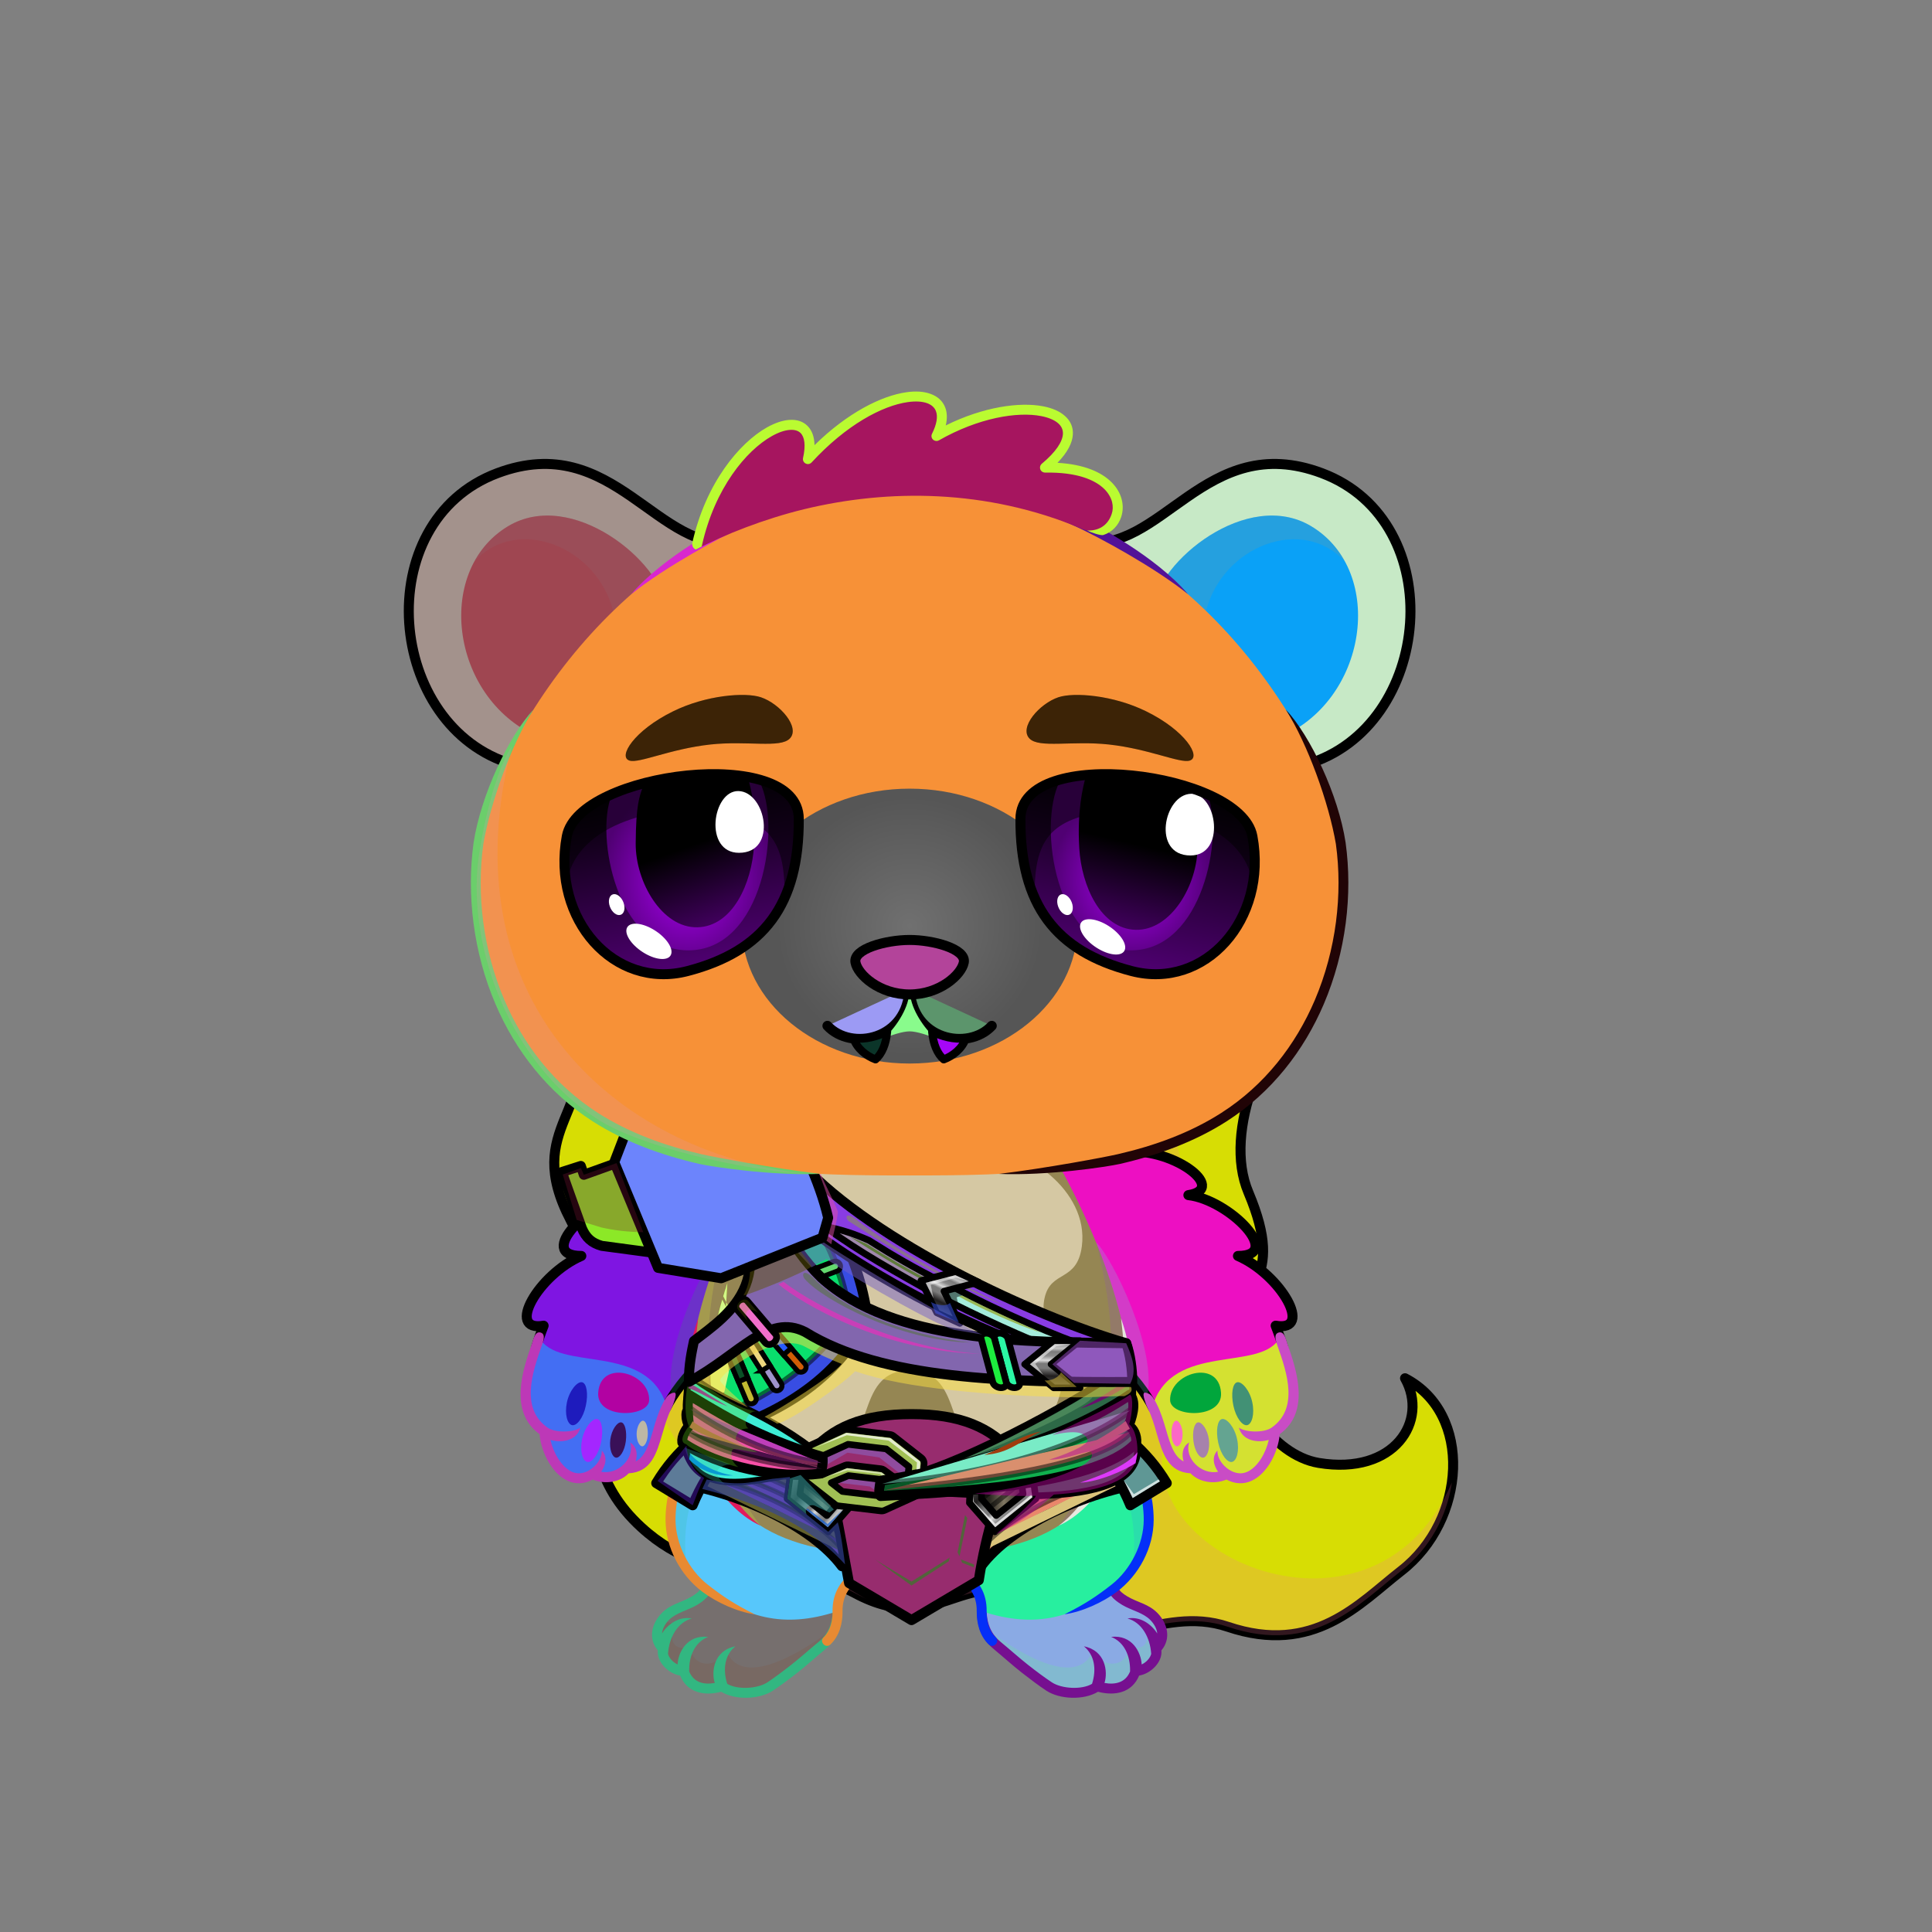 <svg xmlns="http://www.w3.org/2000/svg" xmlns:xlink="http://www.w3.org/1999/xlink" style="shape-rendering:geometricPrecision; text-rendering:geometricPrecision; image-rendering:optimizeQuality; fill-rule:evenodd; clip-rule:evenodd" version="1.1" viewBox="0 0 29000 29000" xml:space="preserve"><rect x="0" y="0" width="29000" height="29000" fill="#808080" stroke="none"/><defs><style type="text/css">.HairBack-Bear2fil14 {fill:black;fill-opacity:0.2}
.HairBack-Bear2fil431 {fill:url(#HairBack-Bear2id274)}
.HairBack-Bear2str0 {stroke:black;stroke-width:150;stroke-linecap:round;stroke-linejoin:round}
.Tail-Bear0fil22 {fill:none}
.RightFoot-Bear2fil26 {fill:#ffffff}
.RightFoot-Bear2fil14 {fill:black;fill-opacity:0.2}
.RightFoot-Bear2fil32 {fill:black;fill-rule:nonzero}
.RightLeg-Bear0fil437 {fill:url(#RightLeg-Bear0id151)}
.RightLeg-Bear0fil14 {fill:black;fill-opacity:0.2}
.RightLeg-Bear0fil32 {fill:black;fill-rule:nonzero}
.LeftFoot-Bear2fil26 {fill:#ffffff}
.LeftFoot-Bear2fil14 {fill:black;fill-opacity:0.2}
.LeftFoot-Bear2fil32 {fill:black;fill-rule:nonzero}
.LeftLeg-Bear0fil447 {fill:url(#LeftLeg-Bear0id520)}
.LeftLeg-Bear0fil14 {fill:black;fill-opacity:0.2}
.LeftLeg-Bear0fil32 {fill:black;fill-rule:nonzero}
.RightHand-Bear5fil14 {fill:black;fill-opacity:0.2}
.RightHand-Bear5fil456 {fill:url(#RightHand-Bear5id75)}
.RightHand-Bear5str10 {stroke:#2B2A29;stroke-width:20}
.RightHand-Bear5fil22 {fill:none}
.RightHand-Bear5str0 {stroke:black;stroke-width:150;stroke-linecap:round;stroke-linejoin:round}
.RightPaw-Bear0fil457 {fill:#565656}
.RightPaw-Bear0fil32 {fill:black;fill-rule:nonzero}
.RightPaw-Bear0fil458 {fill:#A16A6A}
.LeftHand-Bear5fil469 {fill:url(#LeftHand-Bear5id76)}
.LeftHand-Bear5fil14 {fill:black;fill-opacity:0.2}
.LeftHand-Bear5fil22 {fill:none}
.LeftHand-Bear5str0 {stroke:black;stroke-width:150;stroke-linecap:round;stroke-linejoin:round}
.LeftPaw-Bear0fil457 {fill:#565656}
.LeftPaw-Bear0fil32 {fill:black;fill-rule:nonzero}
.LeftPaw-Bear0fil458 {fill:#A16A6A}
.Body-Bear5fil476 {fill:url(#Body-Bear5id267)}
.Body-Bear5fil14 {fill:black;fill-opacity:0.2}
.Body-Bear5fil32 {fill:black;fill-rule:nonzero}
.Body-Bear5fil22 {fill:none}
.Body-Bear5fil482 {fill:url(#Body-Bear5id211)}
.Ears-Bear2fil488 {fill:url(#Ears-Bear2id343)}
.Ears-Bear2fil14 {fill:black;fill-opacity:0.2}
.Ears-Bear2fil490 {fill:url(#Ears-Bear2id344)}
.Ears-Bear2fil487 {fill:url(#Ears-Bear2id484)}
.Ears-Bear2str4 {stroke:black;stroke-width:150}
.Ears-Bear2fil489 {fill:url(#Ears-Bear2id463)}
.Head-Bear2fil515 {fill:url(#Head-Bear2id233)}
.Head-Bear2fil32 {fill:black;fill-rule:nonzero}
.Head-Bear2fil14 {fill:black;fill-opacity:0.2}
.Head-Bear2fil516 {fill:url(#Head-Bear2id1046)}
.Mouth-Bear5fil100 {fill:black}
.Mouth-Bear5fil22 {fill:none}
.Mouth-Bear5str0 {stroke:black;stroke-width:150;stroke-linecap:round;stroke-linejoin:round}
.Mouth-Bear5fil152 {fill:white}
.Mouth-Bear5str9 {stroke:black;stroke-width:120;stroke-linecap:round;stroke-linejoin:round}
.Eyes-Bear6fil558 {fill:url(#Eyes-Bear6id908)}
.Eyes-Bear6fil559 {fill:url(#Eyes-Bear6id1060)}
.Eyes-Bear6fil560 {fill:url(#Eyes-Bear6id574)}
.Eyes-Bear6fil152 {fill:white}
.Eyes-Bear6fil157 {fill:black;fill-opacity:0.502}
.Eyes-Bear6fil561 {fill:url(#Eyes-Bear6id909)}
.Eyes-Bear6fil562 {fill:url(#Eyes-Bear6id1063)}
.Eyes-Bear6fil563 {fill:url(#Eyes-Bear6id801)}
.Eyes-Bear6fil155 {fill:#4b2c08}
.Eyes-Bear6fil14 {fill:black;fill-opacity:0.2}
.Eyes-Bear6fil22 {fill:none}
.Eyes-Bear6str4 {stroke:black;stroke-width:150}
.Moustache-Bear0fil22 {fill:none}
.Nose-Bear0fil598 {fill:url(#Nose-Bear0id451)}
.Nose-Bear0str0 {stroke:black;stroke-width:150;stroke-linecap:round;stroke-linejoin:round}
.Hair-Bear4fil602 {fill:url(#Hair-Bear4id957)}
.Hair-Bear4fil32 {fill:black;fill-rule:nonzero}
.NecklaceGladiatorArmor-Bigfil12 {fill:black;fill-opacity:0.2}
.NecklaceGladiatorArmor-Bigfil14 {fill:url(#NecklaceGladiatorArmor-Bigid129)}
.NecklaceGladiatorArmor-Bigfil18 {fill:url(#NecklaceGladiatorArmor-Bigid146)}
.NecklaceGladiatorArmor-Bigfil21 {fill:url(#NecklaceGladiatorArmor-Bigid29)}
.NecklaceGladiatorArmor-Bigfil28 {fill:black;fill-opacity:0.349}
.NecklaceGladiatorArmor-Bigfil29 {fill:white;fill-opacity:0.2}
.NecklaceGladiatorArmor-Bigfil30 {fill:white;fill-rule:nonzero;fill-opacity:0.702}
.NecklaceGladiatorArmor-Bigfil33 {fill:black;fill-rule:nonzero;fill-opacity:0.502}
.NecklaceGladiatorArmor-Bigfil40 {fill:black;fill-rule:nonzero}
.NecklaceGladiatorArmor-Bigfil41 {fill:white;fill-rule:nonzero;fill-opacity:0.2}
.NecklaceGladiatorArmor-Bigfil42 {fill:white;fill-rule:nonzero;fill-opacity:0.502}
.NecklaceGladiatorArmor-Bigfil43 {fill:black;fill-opacity:0.302}
.NecklaceGladiatorArmor-Bigfil44 {fill:black;fill-opacity:0.502}
.NecklaceGladiatorArmor-Bigfil45 {fill:black;fill-opacity:0.651}
.NecklaceGladiatorArmor-Bigfil49 {fill:url(#NecklaceGladiatorArmor-Bigid24)}
.NecklaceGladiatorArmor-Bigfil56 {fill:#C9B5A1;fill-opacity:0.502}
.NecklaceGladiatorArmor-Bigfil59 {fill:url(#NecklaceGladiatorArmor-Bigid139)}
.NecklaceGladiatorArmor-Bigfil60 {fill:#071C32}
.NecklaceGladiatorArmor-Bigfil61 {fill:url(#NecklaceGladiatorArmor-Bigid10)}
.NecklaceGladiatorArmor-Bigfil62 {fill:url(#NecklaceGladiatorArmor-Bigid149)}
.NecklaceGladiatorArmor-Bigfil63 {fill:url(#NecklaceGladiatorArmor-Bigid153)}
.NecklaceGladiatorArmor-Bigfil64 {fill:white;fill-opacity:0.149}
.NecklaceGladiatorArmor-Bigfil65 {fill:#004085}
.NecklaceGladiatorArmor-Bigfil0 {fill:url(#NecklaceGladiatorArmor-Bigid124)}
.NecklaceGladiatorArmor-Bigstr0 {stroke:black;stroke-width:150;stroke-linecap:round;stroke-linejoin:round;stroke-miterlimit:22.926}
.NecklaceGladiatorArmor-Bigfil1 {fill:none}
.NecklaceGladiatorArmor-Bigstr1 {stroke:black;stroke-width:100;stroke-linecap:round;stroke-linejoin:round;stroke-miterlimit:22.926;stroke-opacity:0.502}
.NecklaceGladiatorArmor-Bigfil2 {fill:url(#NecklaceGladiatorArmor-Bigid382);fill-rule:nonzero}
.NecklaceGladiatorArmor-Bigstr2 {stroke:black;stroke-width:75;stroke-miterlimit:22.926}
.NecklaceGladiatorArmor-Bigfil3 {fill:url(#NecklaceGladiatorArmor-Bigid118)}
.NecklaceGladiatorArmor-Bigfil4 {fill:url(#NecklaceGladiatorArmor-Bigid369);fill-rule:nonzero}
.NecklaceGladiatorArmor-Bigfil5 {fill:url(#NecklaceGladiatorArmor-Bigid140)}
.NecklaceGladiatorArmor-Bigfil6 {fill:url(#NecklaceGladiatorArmor-Bigid384);fill-rule:nonzero}
.NecklaceGladiatorArmor-Bigfil7 {fill:url(#NecklaceGladiatorArmor-Bigid120)}
.NecklaceGladiatorArmor-Bigfil8 {fill:url(#NecklaceGladiatorArmor-Bigid391);fill-rule:nonzero}
.NecklaceGladiatorArmor-Bigfil9 {fill:url(#NecklaceGladiatorArmor-Bigid138)}
.NecklaceGladiatorArmor-Bigfil10 {fill:url(#NecklaceGladiatorArmor-Bigid351);fill-rule:nonzero}
.NecklaceGladiatorArmor-Bigfil11 {fill:url(#NecklaceGladiatorArmor-Bigid107)}
.NecklaceGladiatorArmor-Bigfil13 {fill:url(#NecklaceGladiatorArmor-Bigid21)}
.NecklaceGladiatorArmor-Bigstr3 {stroke:black;stroke-width:150;stroke-linecap:round;stroke-linejoin:round;stroke-miterlimit:22.926}
.NecklaceGladiatorArmor-Bigstr4 {stroke:black;stroke-width:75;stroke-linecap:round;stroke-linejoin:round;stroke-miterlimit:22.926;stroke-opacity:0.502}
.NecklaceGladiatorArmor-Bigstr5 {stroke:black;stroke-width:75;stroke-miterlimit:22.926;stroke-opacity:0.502}
.NecklaceGladiatorArmor-Bigfil15 {fill:url(#NecklaceGladiatorArmor-Bigid410);fill-rule:nonzero}
.NecklaceGladiatorArmor-Bigstr6 {stroke:black;stroke-width:100;stroke-linecap:round;stroke-linejoin:round;stroke-miterlimit:22.926}
.NecklaceGladiatorArmor-Bigfil16 {fill:none}
.NecklaceGladiatorArmor-Bigfil17 {fill:url(#NecklaceGladiatorArmor-Bigid82)}
.NecklaceGladiatorArmor-Bigfil19 {fill:url(#NecklaceGladiatorArmor-Bigid383);fill-rule:nonzero}
.NecklaceGladiatorArmor-Bigfil20 {fill:url(#NecklaceGladiatorArmor-Bigid45)}
.NecklaceGladiatorArmor-Bigfil22 {fill:none}
.NecklaceGladiatorArmor-Bigstr7 {stroke:#2B2A29;stroke-width:100;stroke-miterlimit:22.926;stroke-opacity:0.702}
.NecklaceGladiatorArmor-Bigfil23 {fill:url(#NecklaceGladiatorArmor-Bigid372);fill-rule:nonzero}
.NecklaceGladiatorArmor-Bigstr8 {stroke:black;stroke-width:75;stroke-miterlimit:22.926}
.NecklaceGladiatorArmor-Bigfil24 {fill:url(#NecklaceGladiatorArmor-Bigid374);fill-rule:nonzero}
.NecklaceGladiatorArmor-Bigfil25 {fill:url(#NecklaceGladiatorArmor-Bigid371);fill-rule:nonzero}
.NecklaceGladiatorArmor-Bigfil26 {fill:url(#NecklaceGladiatorArmor-Bigid373);fill-rule:nonzero}
.NecklaceGladiatorArmor-Bigfil27 {fill:url(#NecklaceGladiatorArmor-Bigid346);fill-rule:nonzero}
.NecklaceGladiatorArmor-Bigstr9 {stroke:black;stroke-width:100;stroke-linecap:round;stroke-linejoin:round;stroke-miterlimit:22.926;stroke-opacity:0.702}
.NecklaceGladiatorArmor-Bigfil31 {fill:url(#NecklaceGladiatorArmor-Bigid367);fill-rule:nonzero}
.NecklaceGladiatorArmor-Bigfil32 {fill:url(#NecklaceGladiatorArmor-Bigid67)}
.NecklaceGladiatorArmor-Bigstr10 {stroke:black;stroke-width:100;stroke-linecap:round;stroke-linejoin:round;stroke-miterlimit:22.926}
.NecklaceGladiatorArmor-Bigfil34 {fill:url(#NecklaceGladiatorArmor-Bigid54)}
.NecklaceGladiatorArmor-Bigfil35 {fill:url(#NecklaceGladiatorArmor-Bigid375);fill-rule:nonzero}
.NecklaceGladiatorArmor-Bigfil36 {fill:url(#NecklaceGladiatorArmor-Bigid47)}
.NecklaceGladiatorArmor-Bigfil37 {fill:url(#NecklaceGladiatorArmor-Bigid349);fill-rule:nonzero}
.NecklaceGladiatorArmor-Bigfil38 {fill:url(#NecklaceGladiatorArmor-Bigid33)}
.NecklaceGladiatorArmor-Bigfil39 {fill:url(#NecklaceGladiatorArmor-Bigid41)}
.NecklaceGladiatorArmor-Bigstr11 {stroke:black;stroke-width:100;stroke-miterlimit:22.926;stroke-opacity:0.502}
.NecklaceGladiatorArmor-Bigfil46 {fill:white;fill-rule:nonzero}
.NecklaceGladiatorArmor-Bigfil47 {fill:url(#NecklaceGladiatorArmor-Bigid31)}
.NecklaceGladiatorArmor-Bigfil48 {fill:url(#NecklaceGladiatorArmor-Bigid403);fill-rule:nonzero}
.NecklaceGladiatorArmor-Bigfil50 {fill:url(#NecklaceGladiatorArmor-Bigid413);fill-rule:nonzero}
.NecklaceGladiatorArmor-Bigstr12 {stroke:#4b2c08;stroke-width:100;stroke-linecap:round;stroke-linejoin:round;stroke-miterlimit:22.926}
.NecklaceGladiatorArmor-Bigfil51 {fill:url(#NecklaceGladiatorArmor-Bigid347);fill-rule:nonzero}
.NecklaceGladiatorArmor-Bigfil52 {fill:url(#NecklaceGladiatorArmor-Bigid91)}
.NecklaceGladiatorArmor-Bigstr13 {stroke:black;stroke-width:100;stroke-miterlimit:22.926}
.NecklaceGladiatorArmor-Bigfil53 {fill:url(#NecklaceGladiatorArmor-Bigid99)}
.NecklaceGladiatorArmor-Bigfil54 {fill:url(#NecklaceGladiatorArmor-Bigid50)}
.NecklaceGladiatorArmor-Bigfil55 {fill:url(#NecklaceGladiatorArmor-Bigid414);fill-rule:nonzero}
.NecklaceGladiatorArmor-Bigfil57 {fill:url(#NecklaceGladiatorArmor-Bigid418);fill-rule:nonzero}
.NecklaceGladiatorArmor-Bigstr14 {stroke:black;stroke-width:100;stroke-linecap:round;stroke-linejoin:round;stroke-miterlimit:22.926}
.NecklaceGladiatorArmor-Bigfil58 {fill:url(#NecklaceGladiatorArmor-Bigid370);fill-rule:nonzero}
.NecklaceGladiatorArmor-Bigstr15 {stroke:#163658;stroke-width:100;stroke-linecap:round;stroke-linejoin:round;stroke-miterlimit:22.926}
</style><linearGradient gradientUnits="userSpaceOnUse" id="HairBack-Bear2id274" x1="15066" x2="15066" xlink:href="#HairBack-Bear2id1" y1="24545.6" y2="14683">
  </linearGradient><linearGradient gradientUnits="objectBoundingBox" id="RightLeg-Bear0id151" x1="50%" x2="50%" xlink:href="#RightLeg-Bear0id150" y1="100%" y2="0%">
  </linearGradient><linearGradient gradientUnits="objectBoundingBox" id="LeftLeg-Bear0id520" x1="50%" x2="50%" xlink:href="#LeftLeg-Bear0id150" y1="100%" y2="0%">
  </linearGradient><linearGradient gradientUnits="userSpaceOnUse" id="RightHand-Bear5id75" x1="17042.3" x2="17994.1" y1="17293.3" y2="21110.7">
   <stop offset="0" style="stop-opacity:1; stop-color:#302e2e"/>
   <stop offset="0.078" style="stop-opacity:1; stop-color:#302e2e"/>
   <stop offset="0.769" style="stop-opacity:1; stop-color:#565656"/>
   <stop offset="1" style="stop-opacity:1; stop-color:#565656"/>
  </linearGradient><linearGradient gradientUnits="userSpaceOnUse" id="LeftHand-Bear5id76" x1="10265.3" x2="9313.56" xlink:href="#LeftHand-Bear5id75" y1="17293.3" y2="21110.7">
  </linearGradient><linearGradient gradientUnits="objectBoundingBox" id="Body-Bear5id267" x1="50%" x2="50%" xlink:href="#Body-Bear5id266" y1="0%" y2="100%">
  </linearGradient><linearGradient gradientUnits="userSpaceOnUse" id="Body-Bear5id211" x1="13653.8" x2="13653.8" y1="17305.4" y2="21758.8">
   <stop offset="0" style="stop-opacity:1; stop-color:#f2e6e6"/>
   <stop offset="0.722" style="stop-opacity:1; stop-color:#ffffff"/>
   <stop offset="1" style="stop-opacity:1; stop-color:#ffffff"/>
  </linearGradient><linearGradient gradientUnits="userSpaceOnUse" id="Ears-Bear2id343" x1="7446.77" x2="9475.19" xlink:href="#Ears-Bear2id67" y1="8132.76" y2="10687.1">
  </linearGradient><linearGradient gradientUnits="userSpaceOnUse" id="Ears-Bear2id344" x1="19860.9" x2="17832.5" xlink:href="#Ears-Bear2id67" y1="8132.76" y2="10687.1">
  </linearGradient><linearGradient gradientUnits="userSpaceOnUse" id="Ears-Bear2id484" x1="7116.59" x2="10101.7" xlink:href="#Ears-Bear2id124" y1="7439.88" y2="10997.4">
  </linearGradient><linearGradient gradientUnits="userSpaceOnUse" id="Ears-Bear2id463" x1="20191.1" x2="17206" xlink:href="#Ears-Bear2id124" y1="7439.88" y2="10997.4">
  </linearGradient><linearGradient gradientUnits="userSpaceOnUse" id="Head-Bear2id233" x1="13653.8" x2="13653.8" y1="7273.2" y2="17643.8">
   <stop offset="0" style="stop-opacity:1; stop-color:#707070"/>
   <stop offset="0.42" style="stop-opacity:1; stop-color:#565656"/>
   <stop offset="0.831" style="stop-opacity:1; stop-color:#565656"/>
   <stop offset="1" style="stop-opacity:1; stop-color:#302e2e"/>
  </linearGradient><radialGradient cx="13653.8" cy="13901.2" fx="13653.8" fy="13901.2" gradientTransform="matrix(1 -0 -0 0.972 0 389)" gradientUnits="userSpaceOnUse" id="Head-Bear2id1046" r="1996.08">
   <stop offset="0" style="stop-opacity:1; stop-color:#707070"/>
   <stop offset="1" style="stop-opacity:1; stop-color:#565656"/>
  </radialGradient><linearGradient gradientUnits="userSpaceOnUse" id="Eyes-Bear6id908" x1="10531.3" x2="9931.56" xlink:href="#Eyes-Bear6id27" y1="14554.5" y2="11688.7">
  </linearGradient><radialGradient cx="10318" cy="13226.9" fx="10318" fy="13226.9" gradientTransform="matrix(0.869 -0 -0 1 1353 0)" gradientUnits="userSpaceOnUse" id="Eyes-Bear6id1060" r="1488.87" xlink:href="#Eyes-Bear6id1039">
  </radialGradient><linearGradient gradientUnits="userSpaceOnUse" id="Eyes-Bear6id574" x1="10068.2" x2="10800" xlink:href="#Eyes-Bear6id384" y1="11770.4" y2="13796.7">
  </linearGradient><linearGradient gradientUnits="userSpaceOnUse" id="Eyes-Bear6id909" x1="16776.4" x2="17376.1" xlink:href="#Eyes-Bear6id27" y1="14554.5" y2="11688.7">
  </linearGradient><radialGradient cx="16989.7" cy="13226.9" fx="16989.7" fy="13226.9" gradientTransform="matrix(-0.937 -0 -0 1 32910 0)" gradientUnits="userSpaceOnUse" id="Eyes-Bear6id1063" r="1298.39" xlink:href="#Eyes-Bear6id1039">
  </radialGradient><linearGradient gradientUnits="userSpaceOnUse" id="Eyes-Bear6id801" x1="17342.6" x2="16826.6" xlink:href="#Eyes-Bear6id384" y1="11702.5" y2="13886.9">
  </linearGradient><linearGradient gradientUnits="userSpaceOnUse" id="Nose-Bear0id451" x1="13653.8" x2="13653.8" y1="14108.6" y2="14926.9">
   <stop offset="0" style="stop-opacity:1; stop-color:#FFCCCC"/>
   <stop offset="1" style="stop-opacity:1; stop-color:#453F2C"/>
  </linearGradient><linearGradient gradientUnits="userSpaceOnUse" id="Hair-Bear4id957" x1="13557.1" x2="13668.1" xlink:href="#Hair-Bear4id49" y1="5817.31" y2="8382.55">
  </linearGradient><linearGradient gradientUnits="userSpaceOnUse" id="NecklaceGladiatorArmor-Bigid129" x1="10948.39" x2="9864.46" xlink:href="#NecklaceGladiatorArmor-Bigid0" y1="21904.5" y2="22301.12">
  </linearGradient><linearGradient gradientUnits="userSpaceOnUse" id="NecklaceGladiatorArmor-Bigid146" x1="16415.47" x2="17499.4" xlink:href="#NecklaceGladiatorArmor-Bigid0" y1="21904.5" y2="22301.12">
  </linearGradient><linearGradient gradientUnits="userSpaceOnUse" id="NecklaceGladiatorArmor-Bigid29" x1="12146.44" x2="15217.42" xlink:href="#NecklaceGladiatorArmor-Bigid12" y1="22772.25" y2="22772.25">
  </linearGradient><linearGradient gradientUnits="userSpaceOnUse" id="NecklaceGladiatorArmor-Bigid24" x1="11722.01" x2="15565.52" xlink:href="#NecklaceGladiatorArmor-Bigid0" y1="20918.84" y2="17186.72">
  </linearGradient><linearGradient gradientUnits="userSpaceOnUse" id="NecklaceGladiatorArmor-Bigid139" x1="8967.54" x2="9436.95" xlink:href="#NecklaceGladiatorArmor-Bigid121" y1="17436.05" y2="18712.31">
  </linearGradient><linearGradient gradientUnits="userSpaceOnUse" id="NecklaceGladiatorArmor-Bigid10" x1="11445.25" x2="10205.69" y1="19076.93" y2="16363.64">
   <stop offset="0" style="stop-opacity:1; stop-color:#155AA3"/>
   <stop offset="0.278" style="stop-opacity:1; stop-color:#5488BF"/>
   <stop offset="0.349" style="stop-opacity:1; stop-color:#19518C"/>
   <stop offset="0.431" style="stop-opacity:1; stop-color:#2762A1"/>
   <stop offset="0.569" style="stop-opacity:1; stop-color:#447AB3"/>
   <stop offset="0.69" style="stop-opacity:1; stop-color:#275382"/>
   <stop offset="0.78" style="stop-opacity:1; stop-color:#11355C"/>
   <stop offset="1" style="stop-opacity:1; stop-color:#0350A3"/>
  </linearGradient><linearGradient gradientUnits="userSpaceOnUse" id="NecklaceGladiatorArmor-Bigid149" x1="9553.13" x2="10031.31" xlink:href="#NecklaceGladiatorArmor-Bigid111" y1="18001.57" y2="17250.87">
  </linearGradient><linearGradient gradientUnits="userSpaceOnUse" id="NecklaceGladiatorArmor-Bigid153" x1="10655.51" x2="11112.34" xlink:href="#NecklaceGladiatorArmor-Bigid111" y1="17586.11" y2="16868.94">
  </linearGradient><linearGradient gradientUnits="userSpaceOnUse" id="NecklaceGladiatorArmor-Bigid124" x1="13023.04" x2="10430.05" xlink:href="#NecklaceGladiatorArmor-Bigid0" y1="20099.11" y2="19086.46">
  </linearGradient><linearGradient gradientUnits="userSpaceOnUse" id="NecklaceGladiatorArmor-Bigid382" x1="11059.33" x2="11258.28" xlink:href="#NecklaceGladiatorArmor-Bigid341" y1="20364.37" y2="21079.37">
  </linearGradient><linearGradient gradientUnits="userSpaceOnUse" id="NecklaceGladiatorArmor-Bigid118" x1="11153.86" x2="10893.02" xlink:href="#NecklaceGladiatorArmor-Bigid12" y1="20710.12" y2="20090.86">
  </linearGradient><linearGradient gradientUnits="userSpaceOnUse" id="NecklaceGladiatorArmor-Bigid369" x1="11343.03" x2="11659.02" xlink:href="#NecklaceGladiatorArmor-Bigid341" y1="20212.92" y2="20884.46">
  </linearGradient><linearGradient gradientUnits="userSpaceOnUse" id="NecklaceGladiatorArmor-Bigid140" x1="11494.17" x2="11133.23" xlink:href="#NecklaceGladiatorArmor-Bigid12" y1="20537.93" y2="19971.16">
  </linearGradient><linearGradient gradientUnits="userSpaceOnUse" id="NecklaceGladiatorArmor-Bigid384" x1="11619.91" x2="12033.37" xlink:href="#NecklaceGladiatorArmor-Bigid341" y1="19987.88" y2="20604.22">
  </linearGradient><linearGradient gradientUnits="userSpaceOnUse" id="NecklaceGladiatorArmor-Bigid120" x1="11818.25" x2="11376.12" xlink:href="#NecklaceGladiatorArmor-Bigid12" y1="20286.45" y2="19780.45">
  </linearGradient><linearGradient gradientUnits="userSpaceOnUse" id="NecklaceGladiatorArmor-Bigid391" x1="11900.56" x2="12622.52" xlink:href="#NecklaceGladiatorArmor-Bigid341" y1="19198.89" y2="19026.87">
  </linearGradient><linearGradient gradientUnits="userSpaceOnUse" id="NecklaceGladiatorArmor-Bigid138" x1="12249.61" x2="11621.01" xlink:href="#NecklaceGladiatorArmor-Bigid12" y1="19117.39" y2="19354.83">
  </linearGradient><linearGradient gradientUnits="userSpaceOnUse" id="NecklaceGladiatorArmor-Bigid351" x1="12017.75" x2="12759.83" xlink:href="#NecklaceGladiatorArmor-Bigid341" y1="19560.15" y2="19548.59">
  </linearGradient><linearGradient gradientUnits="userSpaceOnUse" id="NecklaceGladiatorArmor-Bigid107" x1="12376.17" x2="11711.06" xlink:href="#NecklaceGladiatorArmor-Bigid12" y1="19556.18" y2="19651.83">
  </linearGradient><linearGradient gradientUnits="userSpaceOnUse" id="NecklaceGladiatorArmor-Bigid21" x1="10094.12" x2="13031.08" xlink:href="#NecklaceGladiatorArmor-Bigid0" y1="22558.86" y2="22558.86">
  </linearGradient><linearGradient gradientUnits="userSpaceOnUse" id="NecklaceGladiatorArmor-Bigid410" x1="10806.23" x2="10306.62" xlink:href="#NecklaceGladiatorArmor-Bigid341" y1="21844.75" y2="22474.54">
  </linearGradient><linearGradient gradientUnits="userSpaceOnUse" id="NecklaceGladiatorArmor-Bigid82" x1="14332.78" x2="17269.74" xlink:href="#NecklaceGladiatorArmor-Bigid0" y1="22558.86" y2="22558.86">
  </linearGradient><linearGradient gradientUnits="userSpaceOnUse" id="NecklaceGladiatorArmor-Bigid383" x1="17211.77" x2="16757.98" xlink:href="#NecklaceGladiatorArmor-Bigid344" y1="21762.35" y2="22559.89">
  </linearGradient><linearGradient gradientUnits="userSpaceOnUse" id="NecklaceGladiatorArmor-Bigid45" x1="12163.36" x2="10439.21" xlink:href="#NecklaceGladiatorArmor-Bigid34" y1="20811.23" y2="22068.78">
  </linearGradient><linearGradient gradientUnits="userSpaceOnUse" id="NecklaceGladiatorArmor-Bigid372" x1="12980.11" x2="13569.88" xlink:href="#NecklaceGladiatorArmor-Bigid340" y1="22633.77" y2="22633.77">
  </linearGradient><linearGradient gradientUnits="userSpaceOnUse" id="NecklaceGladiatorArmor-Bigid374" x1="12980.11" x2="13569.88" xlink:href="#NecklaceGladiatorArmor-Bigid340" y1="23094.15" y2="23094.15">
  </linearGradient><linearGradient gradientUnits="userSpaceOnUse" id="NecklaceGladiatorArmor-Bigid371" x1="12980.11" x2="13569.88" xlink:href="#NecklaceGladiatorArmor-Bigid340" y1="23324.34" y2="23324.34">
  </linearGradient><linearGradient gradientUnits="userSpaceOnUse" id="NecklaceGladiatorArmor-Bigid373" x1="12980.11" x2="13569.88" xlink:href="#NecklaceGladiatorArmor-Bigid340" y1="22863.96" y2="22863.96">
  </linearGradient><linearGradient gradientUnits="userSpaceOnUse" id="NecklaceGladiatorArmor-Bigid346" x1="12686.96" x2="14684.29" xlink:href="#NecklaceGladiatorArmor-Bigid340" y1="23111.86" y2="23111.86">
  </linearGradient><linearGradient gradientUnits="userSpaceOnUse" id="NecklaceGladiatorArmor-Bigid367" x1="11926.38" x2="12700.73" xlink:href="#NecklaceGladiatorArmor-Bigid341" y1="22142.25" y2="22801.2">
  </linearGradient><linearGradient gradientUnits="userSpaceOnUse" id="NecklaceGladiatorArmor-Bigid67" x1="12007.28" x2="12630.47" xlink:href="#NecklaceGladiatorArmor-Bigid0" y1="22364.08" y2="22364.08">
  </linearGradient><linearGradient gradientUnits="userSpaceOnUse" id="NecklaceGladiatorArmor-Bigid54" x1="14621.9" x2="16072.44" xlink:href="#NecklaceGladiatorArmor-Bigid34" y1="22851.13" y2="20066.63">
  </linearGradient><linearGradient gradientUnits="userSpaceOnUse" id="NecklaceGladiatorArmor-Bigid375" x1="14663.13" x2="15437.48" xlink:href="#NecklaceGladiatorArmor-Bigid341" y1="22142.25" y2="22801.2">
  </linearGradient><linearGradient gradientUnits="userSpaceOnUse" id="NecklaceGladiatorArmor-Bigid47" x1="14732.22" x2="15356.58" xlink:href="#NecklaceGladiatorArmor-Bigid0" y1="22364.08" y2="22364.08">
  </linearGradient><linearGradient gradientUnits="userSpaceOnUse" id="NecklaceGladiatorArmor-Bigid349" x1="12099.22" x2="13847.36" xlink:href="#NecklaceGladiatorArmor-Bigid340" y1="21963.4" y2="22172.26">
  </linearGradient><linearGradient gradientUnits="userSpaceOnUse" id="NecklaceGladiatorArmor-Bigid33" x1="14300.33" x2="15954.55" xlink:href="#NecklaceGladiatorArmor-Bigid2" y1="22743.81" y2="20646.39">
  </linearGradient><linearGradient gradientUnits="userSpaceOnUse" id="NecklaceGladiatorArmor-Bigid41" x1="10860.62" x2="11728.74" xlink:href="#NecklaceGladiatorArmor-Bigid0" y1="22385.32" y2="20693.62">
  </linearGradient><linearGradient gradientUnits="userSpaceOnUse" id="NecklaceGladiatorArmor-Bigid31" x1="15475.93" x2="13049.65" xlink:href="#NecklaceGladiatorArmor-Bigid0" y1="20794.36" y2="17260.31">
  </linearGradient><linearGradient gradientUnits="userSpaceOnUse" id="NecklaceGladiatorArmor-Bigid403" x1="14252.88" x2="15938.07" xlink:href="#NecklaceGladiatorArmor-Bigid393" y1="19175.46" y2="20407.99">
  </linearGradient><linearGradient gradientUnits="userSpaceOnUse" id="NecklaceGladiatorArmor-Bigid413" x1="16951.43" x2="15688.8" xlink:href="#NecklaceGladiatorArmor-Bigid401" y1="20640.5" y2="20295.48">
  </linearGradient><linearGradient gradientUnits="userSpaceOnUse" id="NecklaceGladiatorArmor-Bigid347" x1="15094.53" x2="11322.64" xlink:href="#NecklaceGladiatorArmor-Bigid341" y1="19501.33" y2="19702.94">
  </linearGradient><linearGradient gradientUnits="userSpaceOnUse" id="NecklaceGladiatorArmor-Bigid91" x1="11616.73" x2="11086.32" xlink:href="#NecklaceGladiatorArmor-Bigid0" y1="20153.24" y2="19529.57">
  </linearGradient><linearGradient gradientUnits="userSpaceOnUse" id="NecklaceGladiatorArmor-Bigid99" x1="15111.77" x2="15120.96" xlink:href="#NecklaceGladiatorArmor-Bigid0" y1="20828.87" y2="20012.78">
  </linearGradient><linearGradient gradientUnits="userSpaceOnUse" id="NecklaceGladiatorArmor-Bigid50" x1="14910.63" x2="14919.82" xlink:href="#NecklaceGladiatorArmor-Bigid0" y1="20828.87" y2="20012.78">
  </linearGradient><linearGradient gradientUnits="userSpaceOnUse" id="NecklaceGladiatorArmor-Bigid414" x1="14124.33" x2="12318.13" xlink:href="#NecklaceGladiatorArmor-Bigid341" y1="19253.16" y2="18595.18">
  </linearGradient><linearGradient gradientUnits="userSpaceOnUse" id="NecklaceGladiatorArmor-Bigid418" x1="14037.87" x2="14334.8" xlink:href="#NecklaceGladiatorArmor-Bigid341" y1="19694.55" y2="19083.37">
  </linearGradient><linearGradient gradientUnits="userSpaceOnUse" id="NecklaceGladiatorArmor-Bigid370" x1="15788.37" x2="15804.2" xlink:href="#NecklaceGladiatorArmor-Bigid341" y1="20831.53" y2="20124.34">
  </linearGradient><linearGradient gradientUnits="userSpaceOnUse" id="HairBack-Bear2id1" x1="19686.9" x2="19686.9" y1="18541.7" y2="13821.1">
   <stop offset="0" style="stop-opacity:1; stop-color:#f3f3f3"/>
   <stop offset="0.18" style="stop-opacity:1; stop-color:#f3f3f3"/>
   <stop offset="1" style="stop-opacity:1; stop-color:#d9c3c3"/>
  </linearGradient><linearGradient gradientUnits="userSpaceOnUse" id="RightLeg-Bear0id150" x1="15526.7" x2="15526.7" y1="24311.8" y2="20742.8">
   <stop offset="0" style="stop-opacity:1; stop-color:#707070"/>
   <stop offset="0.278" style="stop-opacity:1; stop-color:#707070"/>
   <stop offset="1" style="stop-opacity:1; stop-color:#565656"/>
  </linearGradient><linearGradient gradientUnits="userSpaceOnUse" id="LeftLeg-Bear0id150" x1="15526.7" x2="15526.7" y1="24311.8" y2="20742.8">
   <stop offset="0" style="stop-opacity:1; stop-color:#707070"/>
   <stop offset="0.278" style="stop-opacity:1; stop-color:#707070"/>
   <stop offset="1" style="stop-opacity:1; stop-color:#565656"/>
  </linearGradient><linearGradient gradientUnits="userSpaceOnUse" id="LeftHand-Bear5id75" x1="17042.3" x2="17994.1" y1="17293.3" y2="21110.7">
   <stop offset="0" style="stop-opacity:1; stop-color:#302e2e"/>
   <stop offset="0.078" style="stop-opacity:1; stop-color:#302e2e"/>
   <stop offset="0.769" style="stop-opacity:1; stop-color:#565656"/>
   <stop offset="1" style="stop-opacity:1; stop-color:#565656"/>
  </linearGradient><linearGradient gradientUnits="userSpaceOnUse" id="Body-Bear5id266" x1="13653.8" x2="13653.8" y1="17442" y2="23250.9">
   <stop offset="0" style="stop-opacity:1; stop-color:#302e2e"/>
   <stop offset="0.059" style="stop-opacity:1; stop-color:#302e2e"/>
   <stop offset="0.529" style="stop-opacity:1; stop-color:#565656"/>
   <stop offset="1" style="stop-opacity:1; stop-color:#707070"/>
  </linearGradient><linearGradient gradientUnits="userSpaceOnUse" id="Ears-Bear2id67" x1="19243.1" x2="17345.7" y1="8365.42" y2="10750.8">
   <stop offset="0" style="stop-opacity:1; stop-color:#F2E6E6"/>
   <stop offset="1" style="stop-opacity:1; stop-color:#B58383"/>
  </linearGradient><linearGradient gradientUnits="userSpaceOnUse" id="Ears-Bear2id124" x1="6835.68" x2="9754.72" y1="7449.24" y2="10928">
   <stop offset="0" style="stop-opacity:1; stop-color:#565656"/>
   <stop offset="1" style="stop-opacity:1; stop-color:#302e2e"/>
  </linearGradient><linearGradient gradientUnits="userSpaceOnUse" id="Eyes-Bear6id27" x1="16937.6" x2="16937.6" y1="14961.3" y2="11448.6">
   <stop offset="0" style="stop-opacity:1; stop-color:#500073"/>
   <stop offset="1" style="stop-opacity:1; stop-color:black"/>
  </linearGradient><radialGradient cx="50%" cy="50%" fx="50%" fy="50%" gradientUnits="objectBoundingBox" id="Eyes-Bear6id1039" r="50%">
   <stop offset="0" style="stop-opacity:1; stop-color:#a900f2"/>
   <stop offset="1" style="stop-opacity:1; stop-color:#500073"/>
  </radialGradient><linearGradient gradientUnits="userSpaceOnUse" id="Eyes-Bear6id384" x1="16417.8" x2="16417.8" y1="11784.3" y2="14068.5">
   <stop offset="0" style="stop-opacity:1; stop-color:black"/>
   <stop offset="0.45" style="stop-opacity:1; stop-color:black"/>
   <stop offset="1" style="stop-opacity:1; stop-color:#3e0059"/>
  </linearGradient><linearGradient gradientUnits="userSpaceOnUse" id="Hair-Bear4id49" x1="13715.8" x2="13715.8" y1="6802.99" y2="8218.57">
   <stop offset="0" style="stop-opacity:1; stop-color:#d9c3c3"/>
   <stop offset="1" style="stop-opacity:1; stop-color:#f3f3f3"/>
  </linearGradient><linearGradient gradientUnits="userSpaceOnUse" id="NecklaceGladiatorArmor-Bigid0" x1="10094.12" x2="13031.08" y1="22334.59" y2="22334.59">
   <stop offset="0" style="stop-opacity:1; stop-color:#211F18"/>
   <stop offset="0.188" style="stop-opacity:1; stop-color:#27251E"/>
   <stop offset="0.541" style="stop-opacity:1; stop-color:#807762"/>
   <stop offset="1" style="stop-opacity:1; stop-color:#242118"/>
  </linearGradient><linearGradient gradientUnits="userSpaceOnUse" id="NecklaceGladiatorArmor-Bigid12" x1="12211.47" x2="15152.39" y1="23042.87" y2="23042.87">
   <stop offset="0" style="stop-opacity:1; stop-color:#211F18"/>
   <stop offset="0.169" style="stop-opacity:1; stop-color:#4F493A"/>
   <stop offset="0.361" style="stop-opacity:1; stop-color:#27251E"/>
   <stop offset="0.678" style="stop-opacity:1; stop-color:#807762"/>
   <stop offset="1" style="stop-opacity:1; stop-color:#242118"/>
  </linearGradient><linearGradient gradientUnits="userSpaceOnUse" id="NecklaceGladiatorArmor-Bigid121" x1="8972.36" x2="9534.69" y1="17766.6" y2="19004.74">
   <stop offset="0" style="stop-opacity:1; stop-color:#155AA3"/>
   <stop offset="0.278" style="stop-opacity:1; stop-color:#5488BF"/>
   <stop offset="0.349" style="stop-opacity:1; stop-color:#19518C"/>
   <stop offset="0.471" style="stop-opacity:1; stop-color:#7797BA"/>
   <stop offset="0.62" style="stop-opacity:1; stop-color:#2762A1"/>
   <stop offset="0.69" style="stop-opacity:1; stop-color:#275382"/>
   <stop offset="0.78" style="stop-opacity:1; stop-color:#11355C"/>
   <stop offset="0.89" style="stop-opacity:1; stop-color:#224C7A"/>
   <stop offset="1" style="stop-opacity:1; stop-color:#0350A3"/>
  </linearGradient><linearGradient gradientUnits="userSpaceOnUse" id="NecklaceGladiatorArmor-Bigid111" x1="9598.09" x2="10019.55" y1="18287.35" y2="17503.41">
   <stop offset="0" style="stop-opacity:1; stop-color:#3C6085"/>
   <stop offset="0.271" style="stop-opacity:1; stop-color:#3C6086"/>
   <stop offset="0.49" style="stop-opacity:1; stop-color:#608FBD"/>
   <stop offset="1" style="stop-opacity:1; stop-color:#608FBD"/>
  </linearGradient><linearGradient gradientUnits="userSpaceOnUse" id="NecklaceGladiatorArmor-Bigid341" x1="15094.53" x2="11322.64" y1="19501.33" y2="19702.94">
   <stop offset="0" style="stop-opacity:1; stop-color:#545454"/>
   <stop offset="0.251" style="stop-opacity:1; stop-color:#211F1F"/>
   <stop offset="0.412" style="stop-opacity:1; stop-color:#7A7A7A"/>
   <stop offset="0.51" style="stop-opacity:1; stop-color:#7A7A7A"/>
   <stop offset="0.58" style="stop-opacity:1; stop-color:#D9D9D9"/>
   <stop offset="0.678" style="stop-opacity:1; stop-color:#8B8B8B"/>
   <stop offset="0.769" style="stop-opacity:1; stop-color:#7B7B7B"/>
   <stop offset="0.839" style="stop-opacity:1; stop-color:#C4C4C4"/>
   <stop offset="1" style="stop-opacity:1; stop-color:#7A7A7A"/>
  </linearGradient><linearGradient gradientUnits="userSpaceOnUse" id="NecklaceGladiatorArmor-Bigid344" x1="17211.77" x2="16757.98" y1="21538.08" y2="22335.62">
   <stop offset="0" style="stop-opacity:1; stop-color:#545454"/>
   <stop offset="0.251" style="stop-opacity:1; stop-color:#211F1F"/>
   <stop offset="0.412" style="stop-opacity:1; stop-color:#7A7A7A"/>
   <stop offset="0.51" style="stop-opacity:1; stop-color:#7A7A7A"/>
   <stop offset="0.62" style="stop-opacity:1; stop-color:#8B8B8B"/>
   <stop offset="0.722" style="stop-opacity:1; stop-color:#D9D9D9"/>
   <stop offset="0.769" style="stop-opacity:1; stop-color:#7B7B7B"/>
   <stop offset="0.91" style="stop-opacity:1; stop-color:#C4C4C4"/>
   <stop offset="1" style="stop-opacity:1; stop-color:#7A7A7A"/>
  </linearGradient><linearGradient gradientUnits="userSpaceOnUse" id="NecklaceGladiatorArmor-Bigid34" x1="14628.35" x2="15924.94" y1="23149.03" y2="20521.73">
   <stop offset="0" style="stop-opacity:1; stop-color:#2B2C33"/>
   <stop offset="0.302" style="stop-opacity:1; stop-color:#26262E"/>
   <stop offset="0.569" style="stop-opacity:1; stop-color:#4E5078"/>
   <stop offset="1" style="stop-opacity:1; stop-color:#4E5078"/>
  </linearGradient><linearGradient gradientUnits="userSpaceOnUse" id="NecklaceGladiatorArmor-Bigid340" x1="12686.96" x2="14684.29" y1="22887.58" y2="22887.58">
   <stop offset="0" style="stop-opacity:1; stop-color:#828282"/>
   <stop offset="0.141" style="stop-opacity:1; stop-color:#7F7F7F"/>
   <stop offset="0.251" style="stop-opacity:1; stop-color:#3B3B3B"/>
   <stop offset="0.412" style="stop-opacity:1; stop-color:#7A7A7A"/>
   <stop offset="0.51" style="stop-opacity:1; stop-color:#7A7A7A"/>
   <stop offset="0.58" style="stop-opacity:1; stop-color:#D9D9D9"/>
   <stop offset="0.678" style="stop-opacity:1; stop-color:#8B8B8B"/>
   <stop offset="0.769" style="stop-opacity:1; stop-color:#7B7B7B"/>
   <stop offset="0.839" style="stop-opacity:1; stop-color:#C4C4C4"/>
   <stop offset="1" style="stop-opacity:1; stop-color:#7A7A7A"/>
  </linearGradient><linearGradient gradientUnits="userSpaceOnUse" id="NecklaceGladiatorArmor-Bigid2" x1="14397.39" x2="15856.51" y1="22562.21" y2="20521.77">
   <stop offset="0" style="stop-opacity:1; stop-color:#474134"/>
   <stop offset="0.188" style="stop-opacity:1; stop-color:#635E50"/>
   <stop offset="0.541" style="stop-opacity:1; stop-color:#807762"/>
   <stop offset="1" style="stop-opacity:1; stop-color:#242118"/>
  </linearGradient><linearGradient gradientUnits="userSpaceOnUse" id="NecklaceGladiatorArmor-Bigid393" x1="14252.88" x2="15938.07" y1="19175.46" y2="20407.99">
   <stop offset="0" style="stop-opacity:1; stop-color:#4A4A4A"/>
   <stop offset="0.102" style="stop-opacity:1; stop-color:#4E4E4E"/>
   <stop offset="0.169" style="stop-opacity:1; stop-color:#969696"/>
   <stop offset="0.322" style="stop-opacity:1; stop-color:#A4A4A4"/>
   <stop offset="0.412" style="stop-opacity:1; stop-color:#7A7A7A"/>
   <stop offset="0.51" style="stop-opacity:1; stop-color:#7A7A7A"/>
   <stop offset="0.58" style="stop-opacity:1; stop-color:#D9D9D9"/>
   <stop offset="0.678" style="stop-opacity:1; stop-color:#8B8B8B"/>
   <stop offset="0.769" style="stop-opacity:1; stop-color:#7B7B7B"/>
   <stop offset="0.839" style="stop-opacity:1; stop-color:#C4C4C4"/>
   <stop offset="1" style="stop-opacity:1; stop-color:#7A7A7A"/>
  </linearGradient><linearGradient gradientUnits="userSpaceOnUse" id="NecklaceGladiatorArmor-Bigid401" x1="16552.89" x2="15528.77" y1="21199.53" y2="20885.44">
   <stop offset="0" style="stop-opacity:1; stop-color:#4A4A4A"/>
   <stop offset="0.102" style="stop-opacity:1; stop-color:#4E4E4E"/>
   <stop offset="0.322" style="stop-opacity:1; stop-color:#A4A4A4"/>
   <stop offset="0.412" style="stop-opacity:1; stop-color:#7A7A7A"/>
   <stop offset="0.51" style="stop-opacity:1; stop-color:#7A7A7A"/>
   <stop offset="0.6" style="stop-opacity:1; stop-color:#A3A3A3"/>
   <stop offset="0.678" style="stop-opacity:1; stop-color:#8B8B8B"/>
   <stop offset="0.769" style="stop-opacity:1; stop-color:#7B7B7B"/>
   <stop offset="0.839" style="stop-opacity:1; stop-color:#C4C4C4"/>
   <stop offset="1" style="stop-opacity:1; stop-color:#7A7A7A"/>
  </linearGradient></defs><g id="HairBack-Bear2">
 <animateTransform additive="sum" attributeName="transform" dur="10" repeatCount="indefinite" type="translate" values="0;0 200;0;0 200;0;0 200;0;0 200;0"/>
  <path class="HairBack-Bear2fil431 HairBack-Bear2str0" d="M8677 15254c345,1454 -849,1645 -113,3059 889,1708 -359,3310 1061,4611 1109,1017 2319,505 3198,984 1391,757 1726,-695 2937,371 763,673 1643,-207 2668,139 1296,437 1974,-348 2606,-840 977,-759 1077,-2360 56,-2890 359,638 -157,1459 -1295,1271 -707,-118 -1279,-1038 -1263,-1612 31,-1125 793,-1056 207,-2449 -390,-925 240,-2359 1050,-3214 -362,-19 -13775,301 -11112,570z" style="fill:#d7dd04"/>
  <path class="HairBack-Bear2fil14" d="M11864 23667c346,33 670,84 959,241 1391,757 1726,-695 2937,371 763,673 1643,-207 2668,139 1296,437 1974,-348 2606,-840 429,-333 689,-829 759,-1325 -1214,2816 -5198,950 -4191,-931 1694,-3163 -742,-3425 278,-5658 -2831,145 -5662,289 -8493,433 937,1617 -946,2560 703,5428 464,807 1130,1465 1774,2142z" style="fill:#fc779c"/>
 </g><g id="Tail-Bear0">
  <rect class="Tail-Bear0fil22" height="1129" width="1129" x="13089" y="21055"/>
 </g><g id="RightFoot-Bear2">
  <path class="RightFoot-Bear2fil26" d="M17045 25080c-66,213 -260,328 -578,232 -82,82 -466,170 -720,2 -241,-159 -607,-457 -720,-564 -96,-91 -335,-220 -291,-565 777,87 1299,173 1927,-306 18,146 320,205 479,267 233,89 426,392 211,604 42,135 -122,330 -308,330z" style="fill:#8aaae4"/>
  <path class="RightFoot-Bear2fil14" d="M16490 25327c320,133 480,-45 565,-254 204,-15 307,-138 301,-308 28,-45 52,-79 86,-174 31,-139 -54,-325 -125,-351 31,144 -137,125 -191,129 232,292 -30,451 -178,321 -4,299 -321,400 -555,107 -111,282 -514,451 -1612,-364 1095,1261 1346,941 1709,894z" style="fill:#64f883"/>
  <path class="RightFoot-Bear2fil32" d="M16963 25089c-68,167 -221,202 -384,173 53,-171 15,-486 -309,-550 160,131 191,345 122,563 -153,91 -454,76 -604,-23 -105,-69 -235,-166 -357,-262 -142,-112 -270,-229 -408,-342 -98,-80 -205,-212 -213,-454 5,-41 -24,-78 -65,-83 -41,-5 -84,23 -83,65 7,344 143,486 266,587 138,114 267,232 411,345 124,97 257,197 366,269 205,135 567,145 776,17 252,66 509,18 618,-243 169,-27 352,-197 334,-378 149,-177 94,-405 -60,-562 -136,-138 -294,-154 -454,-250 -66,-40 -120,-83 -125,-121l-137 73c20,64 119,137 185,176 138,83 316,117 424,227 53,54 98,127 105,203 -87,-137 -253,-261 -447,-225 213,57 340,284 356,532 -17,67 -81,130 -143,158 -9,-180 -141,-449 -459,-414 197,78 290,282 285,519z" style="fill:#760f90"/>
 </g><g id="LeftFoot-Bear2">
  <path class="LeftFoot-Bear2fil26" d="M10263 25080c66,213 260,328 578,232 82,82 466,170 720,2 241,-159 607,-457 719,-564 96,-91 336,-220 292,-565 -777,87 -1299,173 -1927,-306 -19,146 -321,205 -479,267 -233,89 -427,392 -211,604 -42,135 121,330 308,330z" style="fill:#766f6e"/>
  <path class="LeftFoot-Bear2fil14" d="M10817 25327c-320,133 -479,-45 -565,-254 -203,-15 -307,-138 -301,-308 -27,-45 -52,-79 -85,-174 -32,-139 54,-325 124,-351 -30,144 137,125 192,129 -233,292 29,451 178,321 4,299 321,400 554,107 112,282 515,451 1613,-364 -1095,1261 -1346,941 -1710,894z" style="fill:#845037"/>
  <path class="LeftFoot-Bear2fil32" d="M10345 25089c68,167 220,202 384,173 -54,-171 -16,-486 309,-550 -160,131 -191,345 -122,563 153,91 454,76 604,-23 104,-69 234,-166 356,-262 143,-112 271,-229 409,-342 97,-80 205,-212 213,-454 -5,-41 24,-78 65,-83 41,-5 84,23 83,65 -7,344 -143,486 -266,587 -139,114 -268,232 -411,345 -124,97 -258,197 -367,269 -205,135 -567,145 -776,17 -251,66 -509,18 -617,-243 -169,-27 -352,-197 -335,-378 -149,-177 -93,-405 61,-562 136,-138 294,-154 454,-250 66,-40 120,-83 125,-121l137 73c-20,64 -120,137 -185,176 -139,83 -316,117 -425,227 -53,54 -97,127 -104,203 86,-137 252,-261 447,-225 -213,57 -341,284 -357,532 18,67 82,130 144,158 8,-180 141,-449 459,-414 -197,78 -291,282 -285,519z" style="fill:#32b781"/>
 </g><g id="RightLeg-Bear0">
  <path class="RightLeg-Bear0fil437" d="M13654 20747c651,0 2263,-52 2620,230 303,239 971,977 969,1838 -2,444 -257,819 -524,1020 -578,425 -1151,626 -1983,350 7,-583 -643,-742 -1082,-749l0 -2689z" style="fill:#27ef9f"/>
  <path class="RightLeg-Bear0fil14" d="M16988 23561c110,-131 245,-442 245,-600 2,-776 -323,-1481 -652,-1782 -248,370 -56,940 55,979 367,105 445,994 352,1403z" style="fill:#379ede"/>
  <path class="RightLeg-Bear0fil32" d="M16690 23782c-238,187 -417,303 -711,449 260,-35 573,-178 785,-337 332,-249 552,-662 553,-1079 1,-360 -110,-698 -263,-990 -227,-429 -547,-760 -734,-907 -32,-26 -79,-20 -105,12 -25,33 -20,80 13,105 175,139 478,451 693,860 144,273 248,587 247,920 -1,358 -198,746 -478,967zm-1745 794c71,68 -33,176 -104,108 -135,-130 -182,-317 -180,-500 3,-218 -99,-369 -246,-471 -213,-147 -519,-198 -761,-203l0 -149 1 0c265,5 604,62 845,229 186,129 314,320 310,596 -1,139 31,290 135,390z" style="fill:#042ff8"/>
 </g><g id="LeftLeg-Bear0">
  <path class="LeftLeg-Bear0fil447" d="M13654 20747c-651,0 -2264,-52 -2620,230 -303,239 -971,977 -969,1838 1,444 256,819 524,1020 578,425 1150,626 1983,350 -7,-583 642,-742 1082,-749l0 -2689z" style="fill:#57c7fb"/>
  <path class="LeftLeg-Bear0fil14" d="M10320 23561c-110,-131 -245,-442 -245,-600 -3,-776 323,-1481 652,-1782 248,370 56,940 -56,979 -366,105 -444,994 -351,1403z" style="fill:#2fc097"/>
  <path class="LeftLeg-Bear0fil32" d="M10618 23782c238,187 417,303 711,449 -260,-35 -573,-178 -785,-337 -332,-249 -552,-662 -554,-1079 -1,-360 110,-698 264,-990 226,-429 547,-760 734,-907 32,-26 79,-20 104,12 26,33 20,80 -12,105 -175,139 -478,451 -694,860 -143,273 -247,587 -246,920 1,358 198,746 478,967zm1745 794c-71,68 32,176 103,108 135,-130 183,-317 181,-500 -3,-218 98,-369 246,-471 212,-147 519,-198 761,-203l0 -149 -1 0c-265,5 -604,62 -845,229 -186,129 -314,320 -311,596 2,139 -31,290 -134,390z" style="fill:#e88a32"/>
 </g><g id="RightHand-Bear5">
 <animateTransform additive="sum" attributeName="transform" dur="10" repeatCount="indefinite" type="translate" values="0;0 200;0;0 200;0;0 200;0;0 200;0"/>
  <path class="RightHand-Bear5fil456 RightHand-Bear5str10" d="M16111 17210c248,-30 492,3 728,83 741,-100 1607,552 999,646 614,70 1439,914 744,913 643,278 1142,1146 566,1047 46,117 84,228 114,332 160,558 -1806,1220 -1964,882 -68,-147 -295,-477 -571,-705 -149,-820 -321,-1468 -1092,-3106 169,-47 290,-69 476,-92z" style="fill:#fa2149"/>
  <path class="RightHand-Bear5fil22 RightHand-Bear5str0" d="M16111 17210c248,-30 492,3 728,83 741,-100 1607,552 999,646 614,70 1439,914 744,913 643,278 1142,1146 566,1047 46,117 84,228 114,332 160,558 -1806,1220 -1964,882 -68,-147 -295,-477 -571,-705 -149,-820 -321,-1468 -1092,-3106 169,-47 290,-69 476,-92z" style="fill:#ed0fc2"/>
  <path class="RightHand-Bear5fil14" d="M17217 20971c-131,-206 -302,-406 -490,-563 -50,-606 -203,-1164 -276,-1762 236,212 930,1618 766,2325z" style="fill:#6aeee4"/>
 </g><g id="LeftHand-Bear5">
 <animateTransform additive="sum" attributeName="transform" dur="10" repeatCount="indefinite" type="translate" values="0;0 200;0;0 200;0;0 200;0;0 200;0"/>
  <path class="LeftHand-Bear5fil469" d="M11197 17210c-249,-30 -493,3 -728,83 -742,-100 -1608,552 -1000,646 -613,70 -1439,914 -743,913 -643,278 -1142,1146 -566,1047 -46,117 -84,228 -114,332 -160,558 1806,1220 1963,882 69,-147 296,-477 571,-705 149,-820 322,-1468 1092,-3106 -168,-47 -290,-69 -475,-92z" style="fill:#870afe"/>
  <path class="LeftHand-Bear5fil22 LeftHand-Bear5str0" d="M11197 17210c-249,-30 -493,3 -728,83 -742,-100 -1608,552 -1000,646 -613,70 -1439,914 -743,913 -643,278 -1142,1146 -566,1047 -46,117 -84,228 -114,332 -160,558 1806,1220 1963,882 69,-147 296,-477 571,-705 149,-820 322,-1468 1092,-3106 -168,-47 -290,-69 -475,-92z" style="fill:#7f15e2"/>
  <path class="LeftHand-Bear5fil14" d="M10090 20971c132,-206 303,-406 490,-563 51,-606 203,-1164 276,-1762 -235,212 -929,1618 -766,2325z" style="fill:#1ea167"/>
 </g><g id="Body-Bear5">
 <animateTransform additive="sum" attributeName="transform" dur="10" repeatCount="indefinite" type="translate" values="0;0 200;0;0 200;0;0 200;0;0 200;0"/>
  <path class="Body-Bear5fil476" d="M13654 23351c1692,-3 2768,-307 3233,-1926 302,-1052 -330,-2764 -1019,-3983 -551,110 -1409,139 -2214,150 -806,-11 -1663,-40 -2215,-150 -688,1219 -1321,2931 -1018,3983 465,1619 1541,1923 3233,1926z" style="fill:#958653"/>
  <path class="Body-Bear5fil14" d="M11416 22901c-455,-288 -787,-750 -995,-1476 -211,-735 34,-1792 435,-2779 -591,2230 70,3628 560,4255z" style="fill:#e3eb3e"/>
  <path class="Body-Bear5fil32" d="M11416 22901c-539,-241 -960,-968 -1067,-1455 -108,-487 -59,-1102 131,-1659 -71,577 -87,1191 13,1618 104,444 495,1184 923,1496z" style="fill:#e11a5d"/>
  <path class="Body-Bear5fil22" d="M12621 22856c-1016,-156 -1749,-629 -1932,-1889 -2,-17 -5,-34 -7,-51l0 -4c-2,-16 -4,-32 -5,-48l-1 -7c-1,-15 -3,-31 -4,-46l0 -8c-2,-15 -3,-30 -3,-46l-1 -8c-1,-16 -1,-31 -2,-47l0 -6c-1,-17 -1,-34 -1,-51l0 -5c0,-17 0,-34 0,-50l0 -8c0,-15 0,-31 1,-47l0 -9c1,-15 1,-30 2,-46l0 -11c1,-14 2,-29 3,-44l1 -12c1,-15 2,-29 3,-44l1 -13c1,-15 3,-31 4,-46l2 -14c1,-15 3,-30 5,-44l1 -15c2,-14 4,-27 5,-41l3 -18c2,-13 3,-26 5,-39l3 -18c2,-12 4,-25 6,-38 1,-7 2,-14 4,-22 2,-12 4,-25 6,-37l4 -23c2,-11 4,-23 6,-34 2,-9 4,-18 6,-28 2,-10 4,-21 6,-32 2,-9 4,-18 6,-27 2,-11 4,-21 7,-32l6 -27c2,-11 4,-21 7,-31 3,-13 6,-25 9,-37l5 -21c3,-14 6,-27 9,-40l5 -18c4,-14 7,-28 11,-42l4 -15c4,-15 8,-30 12,-46l3 -8c4,-16 9,-33 14,-49l1 -7m15 -50l9 -28c5,-17 10,-34 15,-52l2 -5c6,-17 11,-34 17,-51l1 -6c6,-18 12,-36 18,-54l0 -1c-142,1971 409,3124 1703,3596" style="fill:#8fca03"/>
  <path class="Body-Bear5fil22" d="M12621 22856c-1016,-156 -1749,-629 -1932,-1889 -2,-17 -5,-34 -7,-51l0 -4c-2,-16 -4,-32 -5,-48l-1 -7c-1,-15 -3,-31 -4,-46l0 -8c-2,-15 -3,-30 -3,-46l-1 -8c-1,-16 -1,-31 -2,-47l0 -6c-1,-17 -1,-34 -1,-51l0 -5c0,-17 0,-34 0,-50l0 -8c0,-15 0,-31 1,-47l0 -9c1,-15 1,-30 2,-46l0 -11c1,-14 2,-29 3,-44l1 -12c1,-15 2,-29 3,-44l1 -13c1,-15 3,-31 4,-46l2 -14c1,-15 3,-30 5,-44l1 -15c2,-14 4,-27 5,-41l3 -18c2,-13 3,-26 5,-39l3 -18c2,-12 4,-25 6,-38 1,-7 2,-14 4,-22 2,-12 4,-25 6,-37l4 -23c2,-11 4,-23 6,-34 2,-9 4,-18 6,-28 2,-10 4,-21 6,-32 2,-9 4,-18 6,-27 2,-11 4,-21 7,-32l6 -27c2,-11 4,-21 7,-31 3,-13 6,-25 9,-37l5 -21c3,-14 6,-27 9,-40l5 -18c4,-14 7,-28 11,-42l4 -15c4,-15 8,-30 12,-46l3 -8c4,-16 9,-33 14,-49l1 -7m15 -50l9 -28c5,-17 10,-34 15,-52l2 -5c6,-17 11,-34 17,-51l1 -6c6,-18 12,-36 18,-54l0 -1c-142,1971 409,3124 1703,3596" style="fill:#d3f888"/>
  <path class="Body-Bear5fil14" d="M15892 22901c455,-288 786,-750 995,-1476 211,-735 -34,-1792 -436,-2779 592,2230 -69,3628 -559,4255z" style="fill:#904fc1"/>
  <path class="Body-Bear5fil32" d="M15892 22901c539,-241 960,-968 1067,-1455 107,-487 59,-1102 -132,-1659 72,577 87,1191 -12,1618 -104,444 -496,1184 -923,1496z" style="fill:#e8e8e0"/>
  <path class="Body-Bear5fil482" d="M12395 17319c-415,-117 -1437,533 -1326,1387 71,545 464,353 559,775 99,440 -305,508 -282,1089 32,765 484,1129 1019,1185 834,86 410,-1185 1289,-1185 879,0 455,1271 1289,1185 535,-56 987,-420 1018,-1185 24,-581 -380,-649 -281,-1089 95,-422 488,-230 559,-775 111,-854 -912,-1504 -1326,-1387 -407,115 -932,140 -1259,140 -327,0 -853,-25 -1259,-140z" style="fill:#d5c8a3"/>
 </g><g id="RightPaw-Bear0">
 <animateTransform additive="sum" attributeName="transform" dur="10" repeatCount="indefinite" type="translate" values="0;0 200;0;0 200;0;0 200;0;0 200;0"/>
  <path class="RightPaw-Bear0fil457" d="M19212 20074c101,319 446,1074 -76,1413 -8,341 -321,891 -722,638 -151,80 -387,68 -509,-83 -446,-4 -409,-537 -607,-929 295,-982 1641,-506 1914,-1039z" style="fill:#d4e131"/>
  <path class="RightPaw-Bear0fil32" d="M19190 20003c89,-30 112,105 135,170 130,372 354,1015 -116,1354 -11,143 -66,311 -153,448 -99,155 -252,294 -446,289 -65,-1 -132,-19 -200,-55 -176,73 -404,47 -540,-94 -338,-20 -419,-297 -509,-605 -35,-123 -73,-250 -129,-363 -19,-37 -94,-221 -57,-240 16,-8 67,4 101,36 47,44 78,115 89,136 63,125 102,260 140,389 60,206 115,395 261,468 -29,-101 -22,-219 84,-284 -76,237 182,489 434,440 -65,-93 -101,-219 -10,-319 -6,164 172,338 339,342 137,3 248,-112 316,-220 55,-87 95,-188 116,-282 -169,50 -397,13 -448,-183 104,74 378,78 488,1 414,-287 232,-827 98,-1209 -22,-63 -77,-193 7,-219z" style="fill:#c94cc5"/>
  <path class="RightPaw-Bear0fil458" d="M18721 21392c-70,15 -168,-109 -207,-290 -38,-180 -13,-339 57,-354 70,-15 188,120 226,300 39,181 -7,329 -76,344z" style="fill:#429175"/>
  <path class="RightPaw-Bear0fil458" d="M18493 21944c-70,15 -168,-109 -207,-289 -38,-181 -13,-340 57,-355 70,-14 188,120 226,301 39,180 -7,328 -76,343z" style="fill:#64a491"/>
  <path class="RightPaw-Bear0fil458" d="M18061 21880c-58,7 -128,-100 -147,-248 -19,-148 13,-275 70,-282 57,-7 143,110 162,258 19,148 -28,265 -85,272z" style="fill:#a682ab"/>
  <path class="RightPaw-Bear0fil458" d="M17668 21710c-41,0 -83,-82 -84,-190 -2,-107 31,-195 72,-195 42,-1 94,90 95,197 2,108 -41,187 -83,188z" style="fill:#fc68c6"/>
  <path class="RightPaw-Bear0fil458" d="M18328 20905c28,402 -757,372 -764,113 -13,-411 729,-626 764,-113z" style="fill:#01a63c"/>
 </g><g id="LeftPaw-Bear0">
 <animateTransform additive="sum" attributeName="transform" dur="10" repeatCount="indefinite" type="translate" values="0;0 200;0;0 200;0;0 200;0;0 200;0"/>
  <path class="LeftPaw-Bear0fil457" d="M8095 20074c-101,319 -445,1074 76,1413 8,341 322,891 722,638 152,80 388,68 510,-83 446,-4 408,-537 606,-929 -294,-982 -1641,-506 -1914,-1039z" style="fill:#436ef3"/>
  <path class="LeftPaw-Bear0fil32" d="M8118 20003c-89,-30 -112,105 -135,170 -130,372 -355,1015 116,1354 11,143 66,311 153,448 98,155 252,294 446,289 65,-1 131,-19 199,-55 176,73 405,47 540,-94 339,-20 419,-297 509,-605 36,-123 73,-250 130,-363 19,-37 93,-221 56,-240 -15,-8 -66,4 -100,36 -47,44 -79,115 -89,136 -63,125 -103,260 -140,389 -60,206 -116,395 -261,468 29,-101 22,-219 -84,-284 76,237 -182,489 -434,440 64,-93 101,-219 9,-319 6,164 -171,338 -338,342 -138,3 -248,-112 -316,-220 -56,-87 -96,-188 -117,-282 170,50 397,13 449,-183 -104,74 -378,78 -489,1 -414,-287 -231,-827 -98,-1209 22,-63 78,-193 -6,-219z" style="fill:#bd38b7"/>
  <path class="LeftPaw-Bear0fil458" d="M8587 21392c70,15 168,-109 206,-290 39,-180 14,-339 -56,-354 -70,-15 -188,120 -227,300 -38,181 7,329 77,344z" style="fill:#1e1bbd"/>
  <path class="LeftPaw-Bear0fil458" d="M8815 21944c70,15 168,-109 206,-289 39,-181 14,-340 -56,-355 -70,-14 -188,120 -227,301 -38,180 7,328 77,343z" style="fill:#a426ff"/>
  <path class="LeftPaw-Bear0fil458" d="M9247 21880c57,7 128,-100 147,-248 18,-148 -13,-275 -70,-282 -58,-7 -144,110 -163,258 -18,148 29,265 86,272z" style="fill:#391058"/>
  <path class="LeftPaw-Bear0fil458" d="M9640 21710c41,0 83,-82 84,-190 1,-107 -31,-195 -73,-195 -41,-1 -94,90 -95,197 -1,108 42,187 84,188z" style="fill:#bdb7a5"/>
  <path class="LeftPaw-Bear0fil458" d="M8979 20905c-27,402 757,372 765,113 12,-411 -729,-626 -765,-113z" style="fill:#b202a2"/>
 </g><g id="NecklaceGladiatorArmor-Big">
 <animateTransform additive="sum" attributeName="transform" dur="10" repeatCount="indefinite" type="translate" values="0;0 200;0;0 200;0;0 200;0;0 200;0"/>
  <g id="_2913148875424">
   <g>
    <g>
     <path class="NecklaceGladiatorArmor-Bigfil0 NecklaceGladiatorArmor-Bigstr0" d="M11214.26 17529.73c391.72,330.4 1002.97,1083.5 1230.47,2141.67 -407.72,820.81 -1337.5,1260.24 -2136.84,1526 -21.69,109.37 33.76,243.79 150.36,405.45 1026.29,-277.64 2069.69,-781.73 2562.62,-1829.67 -134.33,-983.4 -625.61,-1773.09 -1132.44,-2268.68l-674.17 25.23z" style="fill:#384de3"/>
     <path class="NecklaceGladiatorArmor-Bigfil1 NecklaceGladiatorArmor-Bigstr1" d="M10793.42 21252.27c768.83,-300.05 1571.64,-845.68 1941.02,-1550.98 -92.76,-821.31 -649.53,-1696.28 -1100.42,-2226.5" style="fill:#09df6d"/>
    </g>
    <g>
     <g>
      <path class="NecklaceGladiatorArmor-Bigfil2 NecklaceGladiatorArmor-Bigstr2" d="M11203.97 21027.27c16.08,38.17 60.86,55.75 100.01,39.26 39.14,-16.49 57.85,-60.81 41.77,-98.98l-232.11 -551.07c-16.08,-38.17 -60.85,-55.75 -100,-39.26 -39.15,16.49 -57.86,60.8 -41.78,98.98l232.11 551.07z" style="fill:#c2b932"/>
      <path class="NecklaceGladiatorArmor-Bigfil3 NecklaceGladiatorArmor-Bigstr2" d="M11082.97 20739.98l141.78 -59.72 -232.12 -551.07c-38.29,-90.91 -180.07,-31.2 -141.77,59.72l232.11 551.07z" style="fill:#0a5026"/>
     </g>
     <g>
      <path class="NecklaceGladiatorArmor-Bigfil4 NecklaceGladiatorArmor-Bigstr2" d="M11596.74 20842.19c22.25,34.94 69.34,44.76 105.17,21.94 35.83,-22.81 46.84,-69.64 24.59,-104.58l-321.2 -504.36c-22.24,-34.94 -69.33,-44.77 -105.16,-21.95 -35.83,22.82 -46.85,69.65 -24.6,104.58l321.2 504.37z" style="fill:#9e92cb"/>
      <path class="NecklaceGladiatorArmor-Bigfil5 NecklaceGladiatorArmor-Bigstr2" d="M11429.29 20579.25l129.76 -82.63 -321.19 -504.37c-52.99,-83.21 -182.76,-0.58 -129.77,82.63l321.2 504.37z" style="fill:#edd77f"/>
     </g>
     <g>
      <path class="NecklaceGladiatorArmor-Bigfil6 NecklaceGladiatorArmor-Bigstr2" d="M11965.44 20571.8c27.25,31.19 75.28,33.82 107.27,5.87 31.99,-27.95 35.83,-75.9 8.58,-107.09l-393.45 -450.28c-27.26,-31.19 -75.29,-33.82 -107.27,-5.87 -31.99,27.95 -35.83,75.9 -8.58,107.09l393.45 450.28z" style="fill:#d15d06"/>
      <path class="NecklaceGladiatorArmor-Bigfil7 NecklaceGladiatorArmor-Bigstr2" d="M11760.33 20337.06l115.84 -101.22 -393.45 -450.29c-64.91,-74.28 -180.75,26.94 -115.84,101.23l393.45 450.28z" style="fill:#295bfd"/>
     </g>
     <g>
      <path class="NecklaceGladiatorArmor-Bigfil8 NecklaceGladiatorArmor-Bigstr2" d="M12568.41 19079.19c38.75,-14.63 57.99,-58.72 42.98,-98.46 -15.01,-39.74 -58.59,-60.09 -97.34,-45.45l-559.38 211.29c-38.75,14.64 -58,58.72 -42.99,98.46 15.02,39.74 58.6,60.09 97.35,45.46l559.38 -211.3z" style="fill:#64d86f"/>
      <path class="NecklaceGladiatorArmor-Bigfil9 NecklaceGladiatorArmor-Bigstr2" d="M12276.79 19189.35l-54.36 -143.92 -559.38 211.3c-92.29,34.85 -37.93,178.77 54.36,143.91l559.38 -211.29z" style="fill:#c6db40"/>
     </g>
     <g>
      <path class="NecklaceGladiatorArmor-Bigfil10 NecklaceGladiatorArmor-Bigstr2" d="M12695.68 19587.95c40.99,-5.9 69.33,-44.77 63.28,-86.81 -6.04,-42.05 -44.18,-71.36 -85.18,-65.46l-591.87 85.11c-41,5.9 -69.34,44.76 -63.29,86.81 6.05,42.05 44.19,71.36 85.18,65.46l591.88 -85.11z" style="fill:#52029e"/>
      <path class="NecklaceGladiatorArmor-Bigfil11 NecklaceGladiatorArmor-Bigstr2" d="M12387.12 19632.32l-21.9 -152.27 -591.87 85.11c-97.64,14.04 -75.75,166.32 21.9,152.28l591.87 -85.12z" style="fill:#fac375"/>
     </g>
    </g>
    <path class="NecklaceGladiatorArmor-Bigfil12" d="M11172.85 20320.99c63.98,86.98 226.02,-32.21 162.04,-119.2l-135.2 -183.81c69.83,164.26 -37.79,236.93 -162.04,119.19l135.2 183.82z" style="fill:#8a5a89"/>
   </g>
   <g>
    <g>
     <path class="NecklaceGladiatorArmor-Bigfil13 NecklaceGladiatorArmor-Bigstr3" d="M13031.08 23025.55c-162.25,40.01 -389.14,381.23 -393.95,483.9 -452.64,-609.37 -1552.36,-1117.04 -2543.01,-1262.5 108.61,-237.98 312.29,-560.75 455.49,-638.69 1173.23,52.82 2203.95,403.65 2481.47,1417.29z" style="fill:#994ad6"/>
     <path class="NecklaceGladiatorArmor-Bigfil1 NecklaceGladiatorArmor-Bigstr4" d="M12692.53 23319.36c-465.87,-609.37 -1529.64,-1082.41 -2520.29,-1227.87m2588.54 1109.77c-465.87,-609.37 -1529.64,-1082.41 -2520.29,-1227.87m2596.37 1110.95c-465.87,-609.37 -1529.64,-1082.41 -2520.29,-1227.87m2596.39 1136.04c-442.05,-609.37 -1528.32,-1112.83 -2534.85,-1239.77" style="fill:#62602b"/>
    </g>
    <g>
     <g>
      <path class="NecklaceGladiatorArmor-Bigfil14" d="M10397.25 22594.88c108.46,-266.37 279.6,-568.32 510.45,-801.57 -260.73,-75.71 -397.98,-144.31 -513.44,-174.76 -221.72,193.35 -392.88,392.3 -543.99,643.77l546.98 332.56z" style="fill:#0d8456"/>
      <line class="NecklaceGladiatorArmor-Bigfil1 NecklaceGladiatorArmor-Bigstr5" x1="10417.24" x2="9978.65" y1="22571.8" y2="22086.55"/>
      <line class="NecklaceGladiatorArmor-Bigfil1 NecklaceGladiatorArmor-Bigstr5" x1="10497.98" x2="10059.39" y1="22431.29" y2="21946.05"/>
      <line class="NecklaceGladiatorArmor-Bigfil1 NecklaceGladiatorArmor-Bigstr5" x1="10588.51" x2="10149.92" y1="22301.63" y2="21816.38"/>
      <line class="NecklaceGladiatorArmor-Bigfil1 NecklaceGladiatorArmor-Bigstr5" x1="10669.25" x2="10230.66" y1="22161.12" y2="21675.88"/>
      <line class="NecklaceGladiatorArmor-Bigfil1 NecklaceGladiatorArmor-Bigstr5" x1="10767.18" x2="10370.4" y1="22039.63" y2="21600.65"/>
     </g>
     <path class="NecklaceGladiatorArmor-Bigfil15 NecklaceGladiatorArmor-Bigstr6" d="M9850.27 22262.33c40.15,-64.85 67.11,-125.91 122.88,-205.73 143.71,89.45 240.33,151.38 334.47,205.58 111.25,-220.18 261,-433.03 394.39,-534.82 85.9,28.18 119.79,37.76 205.69,65.95 -233.06,222.56 -387.34,501 -510.45,801.57 -183.59,-111.63 -361.43,-219.75 -546.98,-332.55z" style="fill:#e8aacc"/>
     <path class="NecklaceGladiatorArmor-Bigfil16 NecklaceGladiatorArmor-Bigstr3" d="M10397.25 22594.88c108.46,-266.37 279.6,-568.32 510.45,-801.57 -260.73,-75.71 -397.98,-144.31 -513.44,-174.76 -221.72,193.35 -392.88,392.3 -543.99,643.77l546.98 332.56z" style="fill:#74e184"/>
    </g>
    <g>
     <path class="NecklaceGladiatorArmor-Bigfil17 NecklaceGladiatorArmor-Bigstr3" d="M14332.78 23025.55c162.25,40.01 389.14,381.23 393.95,483.9 452.64,-609.37 1552.36,-1117.04 2543.01,-1262.5 -108.61,-237.98 -312.29,-560.75 -455.49,-638.69 -1173.23,52.82 -2203.95,403.65 -2481.47,1417.29z" style="fill:#ea866b"/>
     <path class="NecklaceGladiatorArmor-Bigfil1 NecklaceGladiatorArmor-Bigstr4" d="M14671.33 23319.36c465.87,-609.37 1529.64,-1082.41 2520.29,-1227.87m-2588.54 1109.77c465.87,-609.37 1529.64,-1082.41 2520.29,-1227.87m-2596.37 1110.95c465.87,-609.37 1529.64,-1082.41 2520.29,-1227.87m-2596.39 1136.04c442.05,-609.37 1528.32,-1112.83 2534.85,-1239.77" style="fill:#dbc47b"/>
    </g>
    <g>
     <g>
      <path class="NecklaceGladiatorArmor-Bigfil18" d="M16966.61 22594.88c-108.46,-266.37 -279.6,-568.32 -510.45,-801.57 260.73,-75.71 397.98,-144.31 513.44,-174.76 221.72,193.35 392.88,392.3 543.99,643.77l-546.98 332.56z" style="fill:#496dda"/>
      <line class="NecklaceGladiatorArmor-Bigfil1 NecklaceGladiatorArmor-Bigstr5" x1="16946.62" x2="17385.21" y1="22571.8" y2="22086.55"/>
      <line class="NecklaceGladiatorArmor-Bigfil1 NecklaceGladiatorArmor-Bigstr5" x1="16865.88" x2="17304.47" y1="22431.29" y2="21946.05"/>
      <line class="NecklaceGladiatorArmor-Bigfil1 NecklaceGladiatorArmor-Bigstr5" x1="16775.35" x2="17213.94" y1="22301.63" y2="21816.38"/>
      <line class="NecklaceGladiatorArmor-Bigfil1 NecklaceGladiatorArmor-Bigstr5" x1="16694.61" x2="17133.2" y1="22161.12" y2="21675.88"/>
      <line class="NecklaceGladiatorArmor-Bigfil1 NecklaceGladiatorArmor-Bigstr5" x1="16596.68" x2="16993.46" y1="22039.63" y2="21600.65"/>
     </g>
     <path class="NecklaceGladiatorArmor-Bigfil19 NecklaceGladiatorArmor-Bigstr6" d="M17513.59 22262.33c-40.15,-64.85 -67.11,-125.91 -122.88,-205.73 -143.71,89.45 -240.33,151.38 -334.47,205.58 -111.25,-220.18 -261,-433.03 -394.39,-534.82 -85.9,28.18 -119.79,37.76 -205.69,65.95 233.06,222.56 387.34,501 510.45,801.57 183.59,-111.63 361.43,-219.75 546.98,-332.55z" style="fill:#2b0b4c"/>
     <path class="NecklaceGladiatorArmor-Bigfil16 NecklaceGladiatorArmor-Bigstr3" d="M16966.61 22594.88c-108.46,-266.37 -279.6,-568.32 -510.45,-801.57 260.73,-75.71 397.98,-144.31 513.44,-174.76 221.72,193.35 392.88,392.3 543.99,643.77l-546.98 332.56z" style="fill:#5f9795"/>
    </g>
    <path class="NecklaceGladiatorArmor-Bigfil20 NecklaceGladiatorArmor-Bigstr6" d="M10348.41 20632.63c509.29,430.05 1196.48,574.5 1985.77,1226.51 7.16,87.53 1.74,180.23 -39.76,238.41 -662.14,-13.41 -1831.81,543.53 -2025.64,-408.49 -13.37,-83.06 15.84,-151.33 115.05,-269.06 -112.02,-225.41 -83.81,-524.49 -35.42,-787.37z" style="fill:#3eecd6"/>
    <g>
     <path class="NecklaceGladiatorArmor-Bigfil21" d="M13681.93 24318.48l-936.96 -555.54 -173.08 -929.96c-99.3,-368.03 -294.96,-653.59 -425.45,-1003.24 337.56,-407.67 807.37,-603.72 1535.49,-603.72 728.12,0 1197.93,196.05 1535.49,603.72 -222.63,596.55 -415.96,1172.13 -525.14,1889.7l-1010.35 599.04z" style="fill:#22fab8"/>
     <line class="NecklaceGladiatorArmor-Bigfil22 NecklaceGladiatorArmor-Bigstr7" x1="13613.25" x2="13620.78" y1="22105.98" y2="23651.91"/>
     <path class="NecklaceGladiatorArmor-Bigfil23 NecklaceGladiatorArmor-Bigstr8" d="M13526.49 22617.08c27.28,3.56 46.52,28.58 42.96,55.86 -3.56,27.28 -28.58,46.52 -55.86,42.96l-490.09 -65.44c-27.28,-3.56 -46.52,-28.58 -42.96,-55.86 3.56,-27.28 28.58,-46.52 55.86,-42.96l490.09 65.44z" style="fill:#1cb1ea"/>
     <path class="NecklaceGladiatorArmor-Bigfil24 NecklaceGladiatorArmor-Bigstr8" d="M13526.49 23077.46c27.28,3.56 46.52,28.58 42.96,55.86 -3.56,27.28 -28.58,46.52 -55.86,42.96l-490.09 -65.44c-27.28,-3.56 -46.52,-28.58 -42.96,-55.86 3.56,-27.28 28.58,-46.52 55.86,-42.96l490.09 65.44z" style="fill:#b49648"/>
     <path class="NecklaceGladiatorArmor-Bigfil25 NecklaceGladiatorArmor-Bigstr8" d="M13526.49 23307.65c27.28,3.56 46.52,28.58 42.96,55.86 -3.56,27.28 -28.58,46.52 -55.86,42.96l-490.09 -65.44c-27.28,-3.56 -46.52,-28.58 -42.96,-55.86 3.56,-27.28 28.58,-46.52 55.86,-42.96l490.09 65.44z" style="fill:#e3f57d"/>
     <path class="NecklaceGladiatorArmor-Bigfil26 NecklaceGladiatorArmor-Bigstr8" d="M13526.49 22847.27c27.28,3.56 46.52,28.58 42.96,55.86 -3.56,27.28 -28.58,46.52 -55.86,42.96l-490.09 -65.44c-27.28,-3.56 -46.52,-28.58 -42.96,-55.86 3.56,-27.28 28.58,-46.52 55.86,-42.96l490.09 65.44z" style="fill:#801481"/>
     <polygon class="NecklaceGladiatorArmor-Bigfil27 NecklaceGladiatorArmor-Bigstr6" points="13681.93,23686.8 13144.33,23342.1 12987.7,22535.32 12737.54,22511.38 12908.8,23364.49 12686.96,23451.23 12716.65,23699.79 13046.3,23556.05 13681.93,23963.6 14317.56,23556.05 14647.21,23699.79 14676.9,23451.23 14455.06,23364.49 14626.32,22511.38 14684.29,22260.11 14424.79,22271.8 14376.16,22535.32 14219.53,23342.1 "/>
     <path class="NecklaceGladiatorArmor-Bigfil28" d="M13681.93 22131.79c-341.55,1.06 -687.48,122.45 -918.69,347.71 -8.26,-19.64 -22.75,-42.35 -32.67,-59.54 102.92,-220.19 633.56,-494.72 951.36,-526.65l0 -142.21c-405.96,2.6 -924.99,203.67 -1138.16,466.49 -74.19,-164.05 -124.2,-276.37 -165.68,-345.78 222.89,-302.02 933.88,-468.8 1303.84,-474.48l0 -171.31c-388.84,-4.44 -1091.04,93.59 -1535.49,603.72 124.06,287.47 186.39,233.24 425.45,1003.24l198.71 945.15c181.14,127.43 557.15,301.22 911.33,540.35 -850.41,-668.78 -552.34,-1281.89 -356.06,-1498 120.78,-54.09 244.15,-121.33 356.06,-158.36 0,-176.78 0,-353.55 0,-530.33z" style="fill:#720899"/>
     <path class="NecklaceGladiatorArmor-Bigfil29" d="M14516.73 21796.56c-379.95,-150.84 -1278.19,-150.84 -1658.14,0 409.13,-314.24 1249.01,-314.24 1658.14,0z" style="fill:#c5ed56"/>
     <path class="NecklaceGladiatorArmor-Bigfil28" d="M13681.93 22131.79c341.55,1.06 687.48,122.45 918.69,347.71 8.26,-19.64 22.75,-42.35 32.67,-59.54 -102.92,-220.19 -633.56,-494.72 -951.36,-526.65l0 -142.21c405.96,2.6 924.99,203.67 1138.16,466.49 74.19,-164.05 124.2,-276.37 165.68,-345.78 -222.89,-302.02 -933.88,-468.8 -1303.84,-474.48l0 -171.31c388.84,-4.44 1091.04,93.59 1535.49,603.72 -114.88,266.2 -159.29,472.5 -355.04,1112.98 -15.64,51.17 -32.25,105.13 -49.94,162.1 -113.37,-27.27 -322.89,-391.9 -413.81,-459.93 -314.22,23.34 -525.15,43.35 -716.7,17.23l0 -530.33z" style="fill:#67ebad"/>
     <path class="NecklaceGladiatorArmor-Bigfil22 NecklaceGladiatorArmor-Bigstr9" d="M15093.44 22066.77c-673.03,-769.83 -2149.99,-769.83 -2823.02,0" style="fill:#f052fd"/>
     <path class="NecklaceGladiatorArmor-Bigfil16 NecklaceGladiatorArmor-Bigstr3" d="M13681.93 24318.48l-936.96 -555.54 -173.08 -929.96c-99.3,-368.03 -294.96,-653.59 -425.45,-1003.24 337.56,-407.67 807.37,-603.72 1535.49,-603.72 728.12,0 1197.93,196.05 1535.49,603.72 -222.63,596.55 -415.96,1172.13 -525.14,1889.7l-1010.35 599.04z" style="fill:#972c6e"/>
     <path class="NecklaceGladiatorArmor-Bigfil30" d="M14421.22 23406.67l20.06 50.4 176.13 69.26 4.93 -42.35 -201.12 -77.31zm-47.74 -105.24l29.32 59.75 117.16 -574.44 -34.61 -45.58 -111.87 560.27zm-132.48 135.23l13.75 -55.85 -572.82 358.91 -540.38 -326.55 540.38 386.38 559.07 -362.89z" style="fill:#357c26"/>
    </g>
    <g>
     <polygon class="NecklaceGladiatorArmor-Bigfil31 NecklaceGladiatorArmor-Bigstr6" points="12812.48,22558.55 12431.73,22992.88 11814.62,22497.1 11888.65,21950.57 "/>
     <polygon class="NecklaceGladiatorArmor-Bigfil32 NecklaceGladiatorArmor-Bigstr10" points="12067.53,21979.44 12007.28,22424.29 12411.11,22748.71 12630.47,22498.5 "/>
     <line class="NecklaceGladiatorArmor-Bigfil1 NecklaceGladiatorArmor-Bigstr5" x1="12510.72" x2="12045.24" y1="22631.74" y2="22258.07"/>
    </g>
    <path class="NecklaceGladiatorArmor-Bigfil33" d="M13681.93 22013.53l-35.38 461.01 -446.43 165.45 -665.57 -32.07 -416.58 -352.29 48.61 -294.86 551.14 -275.91 584.62 63.5 379.59 265.17zm-1351.39 128.11l274.34 -43.59 493.69 58.98 354.39 244.11 31.87 -14.48 31.17 -260.93 -318.41 -249.36 -477.1 -70.89 -289.06 167.62 -100.89 168.54zm952.6 336.67l-227.31 -165.91 -446.02 -53.29 -259.99 107.68 166.84 130.65 573.57 68.53 192.91 -87.66z" style="fill:#876dcd"/>
    <path class="NecklaceGladiatorArmor-Bigfil34 NecklaceGladiatorArmor-Bigstr6" d="M16951.52 20462.02c-628.98,475.99 -2392.33,1446.85 -3323.52,1684.03 -7.16,87.53 -22.67,199.91 18.83,258.09 626.49,-54.58 3510.54,409.08 3426.56,-691.09 -11.15,-98.2 -64.86,-220.91 -183.63,-297.96 190.1,-398.95 92.72,-756.37 61.76,-953.07z" style="fill:#2d6947"/>
    <g>
     <polygon class="NecklaceGladiatorArmor-Bigfil35 NecklaceGladiatorArmor-Bigstr6" points="14551.38,22558.55 14932.13,22992.88 15549.24,22497.1 15475.21,21950.57 14565.52,22253.69 "/>
     <polygon class="NecklaceGladiatorArmor-Bigfil36 NecklaceGladiatorArmor-Bigstr10" points="15296.33,21979.44 15356.58,22424.29 14952.75,22748.71 14733.39,22498.5 14732.22,22260.25 "/>
     <line class="NecklaceGladiatorArmor-Bigfil1 NecklaceGladiatorArmor-Bigstr5" x1="14853.14" x2="15318.62" y1="22631.74" y2="22258.07"/>
     <line class="NecklaceGladiatorArmor-Bigfil1 NecklaceGladiatorArmor-Bigstr5" x1="14761.76" x2="15309.48" y1="22475.57" y2="22060.26"/>
    </g>
    <path class="NecklaceGladiatorArmor-Bigfil37 NecklaceGladiatorArmor-Bigstr10" d="M13421.74 21561.41l406.87 318.62c31.56,24.66 46.06,63.04 41.66,100.09l-45.87 384.28c-4.91,41.13 -31.84,74.26 -67.59,89.03l-476.74 216.65c-19.06,8.64 -39.31,11.41 -58.67,9.07l-633.32 -75.18c-24.68,-2.95 -46.52,-13.79 -63.24,-29.72l-406.87 -318.62c-31.56,-24.66 -46.06,-63.04 -41.66,-100.09l45.87 -384.28c4.91,-41.13 31.84,-74.26 67.59,-89.03l476.74 -216.64c19.06,-8.64 39.31,-11.41 58.67,-9.08 211.44,25.23 421.89,49.92 633.32,75.18 24.68,2.95 46.52,13.79 63.24,29.72zm-1091.2 580.23l356.3 -147.57c14.79,-6.12 30.54,-7.98 45.62,-6.16l493.69 58.98c15.08,1.79 29.95,7.31 42.88,16.74l311.51 227.37 31.87 -14.48 31.17 -260.93 -341.24 -267.23c-191.3,-22.85 -381.51,-46.02 -572.81,-68.86l-395.36 179.64 -31.17 260.93 27.54 21.57zm1080.18 226.53l-227.31 -165.91 -446.02 -53.29 -259.99 107.68 166.84 130.65 573.57 68.53 192.91 -87.66z" style="fill:#a1c054"/>
    <path class="NecklaceGladiatorArmor-Bigfil38 NecklaceGladiatorArmor-Bigstr3" d="M16940.03 21401.87c34.89,-89.96 129.86,-341.6 21.83,-467.5 -1008.95,684.38 -2517.21,1100.97 -3744.71,1292.5 -9.74,80.4 -37.28,170.78 0.66,228.96 901.02,-53.65 3221.62,-129.14 3837.74,-799.31 8.71,-110.12 -41.89,-218.4 -115.52,-254.65z" style="fill:#10b04e"/>
    <path class="NecklaceGladiatorArmor-Bigfil39 NecklaceGladiatorArmor-Bigstr3" d="M10340.57 21406.69c-12.54,-152.61 -33.74,-380.34 5.49,-466.12 680.4,416.04 1173.55,679.54 2000.27,929.28 7.16,87.53 -1.83,192.04 -43.33,250.22 -586.64,77.36 -1514.95,-92.82 -2060.68,-468.05 -12.09,-91.94 50.81,-195.52 98.25,-245.33z" style="fill:#f650a7"/>
    <path class="NecklaceGladiatorArmor-Bigfil1 NecklaceGladiatorArmor-Bigstr11" d="M16960.65 21171.55c-688,548.1 -2195.61,983.02 -3720.04,1102.27" style="fill:#79ebc6"/>
    <path class="NecklaceGladiatorArmor-Bigfil1 NecklaceGladiatorArmor-Bigstr11" d="M16959.38 21499.09c-426.86,482.43 -2132.74,730.75 -3682.53,870.38" style="fill:#d98f6e"/>
    <path class="NecklaceGladiatorArmor-Bigfil40" d="M16958.86 21445.8c-177.82,110.59 -613.91,304.36 -856.55,352.78 236.74,-96.76 641.01,-335.57 793.68,-468.72 15.89,29.17 46.98,86.77 62.87,115.94z" style="fill:#cd9a62"/>
    <path class="NecklaceGladiatorArmor-Bigfil40" d="M10347.61 21425.31c177.82,110.59 716.23,319.56 964.16,357.4 -236.74,-96.76 -761.84,-315.87 -914.51,-449.02 -15.89,29.17 -33.76,62.45 -49.65,91.62z" style="fill:#cd5d51"/>
    <path class="NecklaceGladiatorArmor-Bigfil1 NecklaceGladiatorArmor-Bigstr11" d="M10364.31 21149.78c408.1,311.24 1222.46,727.64 1969.73,812.59" style="fill:#bf3eba"/>
    <path class="NecklaceGladiatorArmor-Bigfil1 NecklaceGladiatorArmor-Bigstr11" d="M10330.12 21488.52c339.18,243.2 1126.67,498.78 2010.81,559.5" style="fill:#4b0f49"/>
    <path class="NecklaceGladiatorArmor-Bigfil40" d="M16964.13 20771.8c-171.73,119.83 -505.14,307.99 -744.88,369.19 225.78,-121.91 596.15,-336.81 741.57,-477.84 17.41,28.29 -14.1,80.36 3.31,108.65z" style="fill:#6a0e6d"/>
    <path class="NecklaceGladiatorArmor-Bigfil40" d="M15632.43 21484.77c-335.68,68.96 -533.41,233.33 -861.86,353.56 391.72,-20.02 563.27,-229.6 861.86,-353.56z" style="fill:#a03b0d"/>
    <path class="NecklaceGladiatorArmor-Bigfil41" d="M16400.04 20970.48l-140.47 4.02c-248.48,171.07 -1403.28,783.37 -1865.7,953.13 226.03,-59.73 1882.16,-751.96 2006.17,-957.15z" style="fill:#bdfda0"/>
    <polygon class="NecklaceGladiatorArmor-Bigfil30" points="13763.83,21951.79 13756.7,22057.47 13808.99,22047.24 13813.5,21941.29 13363.36,21586.62 12704.02,21507.77 12250.52,21721.81 12710.34,21543.57 13339.71,21624.34 "/>
    <polygon class="NecklaceGladiatorArmor-Bigfil42" points="13231.97,22101.27 13283.85,22139.72 13229.76,22147.32 13212.62,22124.68 12720.31,22070.57 12396.94,22170.56 12715.25,22037.98 "/>
    <path class="NecklaceGladiatorArmor-Bigfil43" d="M10279.48 21729.87c191.48,73.66 495.85,176.9 687.33,250.56 -236.06,18.88 -264.08,157.9 -88.23,293.84 -347.09,-69.03 -542.31,-291.09 -599.1,-544.4z" style="fill:#37be9c"/>
    <path class="NecklaceGladiatorArmor-Bigfil33" d="M11856.07 22191.15l161.05 -51.15 498.93 518.1 -65.97 46.16 -226.45 -106.17c-90.42,-24.12 -158.66,53.8 -113.63,136.31l-295.38 -237.3 41.45 -305.95z" style="fill:#3cb0b0"/>
    <path class="NecklaceGladiatorArmor-Bigfil43" d="M10348.41 20632.63c220.38,137.76 661.63,508.45 998.91,550.45 -132.93,-0.63 -204.51,207.21 -112.45,257.22 -113.88,9.11 -156.58,22.02 -191.19,141.85 -19.02,65.85 223.45,162.75 326.86,215.85 -133.42,5.02 -364.12,-77.69 -379.21,-33.22 -38.43,126.44 20.06,201.9 90.03,255.98 -187.69,-37.33 -679.85,-234.73 -780.83,-342.28 -90.97,-24.38 -70.62,-126.84 40.04,-271.79 -105.06,-226.4 -17.66,-665.03 7.84,-774.06z" style="fill:#62d414"/>
    <path class="NecklaceGladiatorArmor-Bigfil44" d="M16961.86 20934.37c-227.07,166.41 -1016.42,523.38 -1169.38,606.48 352.01,-78.21 497.88,-46.78 532.49,73.05 7.11,89.66 -390.14,239.47 -575.57,295.22 217.32,13.62 612.83,-157.06 627.92,-112.59 127.78,170.26 -614.53,497.11 -1744.03,623.43 249.56,17.69 560.69,42.44 910,33.24 37.01,-0.97 -236.58,281.45 -594.94,576 478.17,-220.28 799.32,-538.87 869.8,-594.97 588.58,-38.22 1138.45,-167.38 1229.61,-508.34 44.59,-47.5 42.99,-430.27 -98.1,-549.19 46.06,-149.89 67.4,-410.86 12.2,-442.33z" style="fill:#b20595"/>
    <path class="NecklaceGladiatorArmor-Bigfil40" d="M11004.94 22146.46c-353.27,27.91 -598.45,-164.2 -661.32,-242.9l15.21 -85.89c91.18,129.46 371.52,290.95 646.11,328.79z" style="fill:#0a9ad2"/>
    <path class="NecklaceGladiatorArmor-Bigfil40" d="M10922.94 21111.47c-224.53,-84.19 -428.18,-223.5 -589.55,-274.31l10.39 -80.86c156.11,88.1 382.3,237.74 579.16,355.17z" style="fill:#954e85"/>
    <polygon class="NecklaceGladiatorArmor-Bigfil30" points="17001.75,22485.82 17409.67,22235.25 17389.93,22206.8 17019.84,22427.31 16871.08,22223.87 "/>
    <path class="NecklaceGladiatorArmor-Bigfil44" d="M10568.74 22185.98c-54.39,87.21 -155.98,375.82 -171.49,408.9 -175.64,-121.82 -351.27,-243.64 -526.91,-365.46 144.2,-176.07 288.41,-352.14 432.61,-528.2 29.42,317.01 181.64,421 265.79,484.76z" style="fill:#4716ab"/>
    <path class="NecklaceGladiatorArmor-Bigfil45" d="M10607.85 22207.2l-66.25 142.2c674.41,170.01 1525.74,455.37 2142.78,1132.63 -22.86,-167.48 -63.87,-497.94 -109.17,-631.24l-143.48 142.09 -617.11 -495.78 44.35 -327.39 -266.37 28c-395.28,65.79 -514.75,106.29 -984.75,9.49z" style="fill:#34449b"/>
    <path class="NecklaceGladiatorArmor-Bigfil40" d="M16212 22255.6c300.97,-16.49 663.11,-185.11 833.75,-292.81l28.11 -164.71c-164.99,211.68 -574.7,358.31 -861.86,457.52z" style="fill:#dd39f9"/>
    <polygon class="NecklaceGladiatorArmor-Bigfil30" points="14938.27,22923.71 15492.42,22473.96 15490.26,22449.09 15466.53,22449.25 14940.61,22873.14 14617.65,22543.11 14609.17,22456.95 14605.74,22541.38 "/>
    <path class="NecklaceGladiatorArmor-Bigfil30" d="M12425.52 22923.43l-305.81 -246.52c-36.77,-26.62 -5.87,-42.43 16.78,-24.05l285.87 222.14 228.95 -210.15 -225.79 258.58z" style="fill:#105dd1"/>
   </g>
  </g>
  <g id="_2913148842720">
   <path class="NecklaceGladiatorArmor-Bigfil46 NecklaceGladiatorArmor-Bigstr2" d="M12568.53 18384.81c35.29,-21.68 48.57,-64.23 29.65,-95.03 -18.92,-30.8 -62.87,-38.19 -98.17,-16.51l-509.51 312.96c-35.3,21.68 -48.57,64.23 -29.65,95.03 18.91,30.8 62.86,38.19 98.16,16.51l509.52 -312.96z" style="fill:#24b8c2"/>
   <path class="NecklaceGladiatorArmor-Bigfil47 NecklaceGladiatorArmor-Bigstr3" d="M12037.78 17474.47l-473.02 464.43c1010.96,1029.24 3521.11,2363.36 5396.06,2724.25 -2.58,-216.07 -16.81,-368.53 -56.21,-500.77 -1368.99,-394.4 -3784.37,-1519.02 -4866.83,-2687.91z" style="fill:#893ce3"/>
   <path class="NecklaceGladiatorArmor-Bigfil48 NecklaceGladiatorArmor-Bigstr6" d="M14201.37 19254.63c387.31,240.65 1473.01,730.02 1947.59,894.18l-138.29 180.01c-658.48,-260.09 -1332.47,-564.96 -1976.24,-900.59l166.94 -173.6z" style="fill:#a4ecdc"/>
   <path class="NecklaceGladiatorArmor-Bigfil49" d="M11235.28 17333.17c259.07,619.26 591.49,1360.1 1093.62,1846.03 1082.46,979.08 3138.85,1024.7 4575.71,983.18 69.63,165.14 102.31,463.75 59.52,609.42 -1864.37,8.36 -3721.16,-63.64 -4876.93,-777.3 -563.44,-290.03 -975.74,351.53 -1743.42,761.8 -61.56,-258.12 -46.39,-393.12 11.86,-631.08 487.98,-380.59 1563.28,-986.32 278.09,-2538.05 218.37,-143.75 310.28,-220.66 601.55,-254z" style="fill:#5b857f"/>
   <path class="NecklaceGladiatorArmor-Bigfil50 NecklaceGladiatorArmor-Bigstr12" d="M15687.33 20355.03c253.83,5.92 815.9,2.92 1246.06,-0.39l37.08 216.17c-393.32,1.86 -959.91,-7.37 -1353,-14.29l69.86 -201.49z" style="fill:#9afa6a"/>
   <path class="NecklaceGladiatorArmor-Bigfil44" d="M12181.29 19846.6c1221.08,666.42 2084.18,654.53 3302.17,695.39 54.72,44.48 182.03,172.21 332.1,289.6 15.45,10.28 197.73,-35.43 424.39,-45.35 310.41,-13.59 691.37,5.13 724.41,8.57 50.44,81.68 8.33,120.5 -88.25,161.85 -178.16,-2.99 -526.54,21.22 -716.64,18.24 -1243.36,-19.51 -2578.99,-130.03 -3323.21,-392.51 -209.48,214.22 -959.26,743.66 -1171,786.83l-187.4 -103.61c263.17,-138.15 997.92,-597.68 1155.86,-792.57 -182.3,-71.8 -363.46,-156.34 -546.52,-256.29 -414.8,-242.85 -1283.77,393.3 -1277.68,509.38 20.76,49.84 304.54,306.07 417.94,397.58 -403.86,-167.51 -670.11,-371.13 -862.51,-389.9 -10.91,-247.41 7.07,-353.16 30.35,-593.63 79.77,-47.1 207.84,-143.98 359.46,-292.28 -124.16,172.35 -118.42,282.45 -21.26,378.17 521.26,-370.65 1057.62,-565.65 1447.79,-379.47z" style="fill:#fbdf42"/>
   <path class="NecklaceGladiatorArmor-Bigfil51 NecklaceGladiatorArmor-Bigstr6" d="M11317.91 19066.65c126.85,150.17 317,415.7 479.72,514.18 937.61,585.85 2079.75,930.83 3301.63,952.2l-4.51 -242.24c-1188.4,-20.78 -2292.98,-408.11 -3205.21,-1011.18 -191.55,-137.26 -392.2,-447.88 -557.19,-608.37l-14.44 395.41z" style="fill:#59394d"/>
   <path class="NecklaceGladiatorArmor-Bigfil16 NecklaceGladiatorArmor-Bigstr3" d="M11235.28 17333.17c259.07,619.26 591.49,1360.1 1093.62,1846.03 1082.46,979.08 3065.22,964.98 4575.71,983.18 59.35,159.56 92.74,400.11 90.98,581.31 -1864.37,8.36 -3752.62,-35.53 -4908.39,-749.19 -563.44,-290.03 -979.16,336.99 -1746.84,747.26 -0.61,-263.62 44.44,-459.3 76.22,-613.06 487.98,-380.59 1502.34,-989.8 217.15,-2541.53 218.37,-143.75 310.28,-220.66 601.55,-254z" style="fill:#8266ae"/>
   <path class="NecklaceGladiatorArmor-Bigfil52 NecklaceGladiatorArmor-Bigstr13" d="M11486.93 20155.86c29.37,34.54 87.49,33.36 129.8,-2.62 42.32,-35.99 52.81,-93.16 23.43,-127.7l-424.04 -498.59c-29.37,-34.54 -87.49,-33.37 -129.8,2.62 -42.32,35.99 -52.81,93.16 -23.43,127.7l424.04 498.59z" style="fill:#f16ecb"/>
   <path class="NecklaceGladiatorArmor-Bigfil53 NecklaceGladiatorArmor-Bigstr13" d="M15103.23 20746.93c12.16,45.33 67.19,82.6 122.91,83.23 55.72,0.62 91.03,-35.62 78.88,-80.96l-175.52 -654.48c-12.16,-45.34 -67.19,-82.6 -122.91,-83.23 -55.72,-0.63 -91.03,35.62 -78.88,80.95l175.52 654.49z" style="fill:#2bf7a4"/>
   <path class="NecklaceGladiatorArmor-Bigfil54 NecklaceGladiatorArmor-Bigstr13" d="M14902.09 20746.93c12.16,45.33 67.19,82.6 122.91,83.23 55.72,0.62 91.03,-35.62 78.88,-80.96l-175.52 -654.48c-12.16,-45.34 -67.19,-82.6 -122.91,-83.23 -55.72,-0.63 -91.03,35.62 -78.88,80.95l175.52 654.49z" style="fill:#1ded3e"/>
   <path class="NecklaceGladiatorArmor-Bigfil55 NecklaceGladiatorArmor-Bigstr6" d="M14123.79 19235.96c-426.83,-221.58 -693.69,-372.67 -1080.78,-617.7 -228.74,-100.32 -383.83,-153.04 -680.37,-216.42 563.86,414.38 1074.26,685.45 1715.4,1051.29l45.75 -217.17z" style="fill:#a089ad"/>
   <path class="NecklaceGladiatorArmor-Bigfil30" d="M13928.94 19204.94c-312.81,-160.54 -619.61,-341.35 -925.35,-537.17l-241.36 -100.46c376.81,240.27 737.31,462.35 1142.42,674.33l24.29 -36.7z" style="fill:#43750b"/>
   <path class="NecklaceGladiatorArmor-Bigfil56" d="M12860.32 18310.07c-179.47,-136.29 -179.37,-17.8 -111.18,26.14 411,264.81 1332.15,856.96 2327.19,1260.87 -1165.08,-572.49 -1888,-1015.86 -2216.01,-1287.01z" style="fill:#8aa33a"/>
   <polygon class="NecklaceGladiatorArmor-Bigfil57 NecklaceGladiatorArmor-Bigstr14" points="14344.75,19087.87 13823.24,19222.5 14061.59,19705.49 14407.85,19864.23 14169.49,19381.24 14691,19246.62 "/>
   <polygon class="NecklaceGladiatorArmor-Bigfil58 NecklaceGladiatorArmor-Bigstr14" points="15815.57,20124.28 15380.47,20477.93 15815.57,20831.58 16212.1,20831.58 15777,20477.93 16212.1,20124.28 "/>
   <path class="NecklaceGladiatorArmor-Bigfil44" d="M16121.95 20758.3l-325.66 -280.37 415.81 -353.65 692.51 38.11c89.49,199.14 166.62,412.71 59.52,609.4l-842.18 -13.49z" style="fill:#9b4ac9"/>
   <polygon class="NecklaceGladiatorArmor-Bigfil42" points="14340.08,19140.74 13895.33,19255.74 14011.83,19489.84 13970.63,19284.62 14345.72,19178.97 14535.04,19229.06 "/>
   <polygon class="NecklaceGladiatorArmor-Bigfil42" points="15831.32,20176.47 15459.09,20477.29 15662.56,20641.54 15539.58,20472.16 15852.38,20208.87 16067.18,20175.85 "/>
   <path class="NecklaceGladiatorArmor-Bigfil44" d="M15925.97 20599.01c-29.62,75.8 -151.17,133.02 -246.5,121.96l105.33 103.6 375.79 -5.5 -234.62 -220.06z" style="fill:#debf3a"/>
   <path class="NecklaceGladiatorArmor-Bigfil30" d="M14735.54 20320.8c-1151.95,-48.19 -2478.96,-691.88 -2973.59,-1080.72l-77.76 37.24c326.38,275.59 1570.04,1020.94 3051.35,1043.48z" style="fill:#e72fbc"/>
   <path class="NecklaceGladiatorArmor-Bigfil30" d="M14439.23 19444.54l-45.91 16.77c254.92,145.16 865.11,429.17 1234.96,542.61 -406.75,-185.2 -788.68,-354.14 -1189.05,-559.38z" style="fill:#95a21d"/>
   <polygon class="NecklaceGladiatorArmor-Bigfil44" points="14488.79,19426.44 14295.05,19343 14147,19381.24 14226.11,19511.88 14391.76,19621.01 14360.8,19473.2 "/>
   <path class="NecklaceGladiatorArmor-Bigfil12" d="M11082.21 19663.17c-69.79,-82.4 83.72,-212.4 153.51,-130l147.46 174.13c-143.6,-106 -239.23,-18.17 -153.5,129.99l-147.47 -174.12z" style="fill:#8b9802"/>
   <path class="NecklaceGladiatorArmor-Bigfil44" d="M12243 18559.47l-332.16 172.69 269.11 290.26 225.8 -122.71c587.18,398.62 1775.04,1057.91 1945.76,1066.73l392.13 65.34c-280.82,-97.4 -2315.43,-1303.13 -2500.64,-1472.31z" style="fill:#7660c9"/>
   <path class="NecklaceGladiatorArmor-Bigfil44" d="M14259.12 19557.16c-56.3,58.76 -201.08,33.53 -284.98,-13.06l68.43 167.7 349.46 138.29 -132.91 -292.93z" style="fill:#3d5bf8"/>
   <path class="NecklaceGladiatorArmor-Bigfil56" d="M12206.25 19179.73c-156.98,-146.87 -177.94,-40.15 -124.41,20.84 280.03,319.07 1436.34,927 2484.62,951.97 -1318.73,-164.15 -2068.07,-655.29 -2360.21,-972.81z" style="fill:#507532"/>
   <path class="NecklaceGladiatorArmor-Bigfil44" d="M12478.19 18677.4c-104.74,-78.52 -152.73,-114.51 -257.47,-193.02 31.21,-98.73 44.39,-166.62 60.4,-267.32 -87.43,-204.31 -198.38,-480.03 -285.82,-684.35 104.23,18.52 208.45,37.04 312.68,55.55 72.16,195.38 197.24,403.96 269.39,599.34 -15.42,167.67 -67.44,320.13 -99.18,489.8z" style="fill:#e24fa7"/>
   <path class="NecklaceGladiatorArmor-Bigfil44" d="M11160.36 19445.04c89.53,-159.31 106.26,-339.1 97.25,-455.79l707.28 -285.19c65.52,114.26 159.41,200.26 218.18,304.15 -85.45,84.19 -949.1,431.22 -1022.71,436.83z" style="fill:#61560b"/>
   <g>
    <path class="NecklaceGladiatorArmor-Bigfil59" d="M9886.84 18815.11l-577.35 -1376.82 -543.78 200.51 -58.51 -133.42 -225.64 70.22 42.01 152.47 259.27 693.07c43.22,134.07 95,252.82 250.09,279.69l853.91 114.28z" style="fill:#4a2c54"/>
    <line class="NecklaceGladiatorArmor-Bigfil16 NecklaceGladiatorArmor-Bigstr6" x1="8745.37" x2="9088.66" y1="17645.8" y2="18598.9"/>
    <path class="NecklaceGladiatorArmor-Bigfil60" d="M9825.09 18806.84c-67.67,-163.43 -38.24,-118.14 -116.86,-312.2 -184.36,5.83 -661.52,-23.13 -953.35,-159.39 43.23,134.08 102.4,348.52 278.05,365.58 264.06,35.34 528.11,70.67 792.16,106.01z" style="fill:#f3d6a4"/>
    <path class="NecklaceGladiatorArmor-Bigfil16 NecklaceGladiatorArmor-Bigstr3" d="M9886.84 18815.11c-142.83,-344.92 -425.6,-1035.48 -568.43,-1380.4l-554.72 199.44 -45.31 -132.79 -284.75 91.44 301.26 845.53c61.38,140.74 144.46,219.16 298.04,262.5l853.91 114.28z" style="fill:#8ce827"/>
    <path class="NecklaceGladiatorArmor-Bigfil61" d="M12430.69 18279.36l-84.98 298.43 -1520.98 609.17 -946.86 -155.86 -657.62 -1585.61 181.27 -437.93 461.84 190.97 451.72 -195.69 197.19 -409.5 422.47 198.91 413.29 -127.29 216.31 -411.35 183.87 376.6c258.27,507.94 551.6,1084.57 682.48,1649.15z" style="fill:#b26b37"/>
    <polygon class="NecklaceGladiatorArmor-Bigfil43" points="10961.45,16770.08 11096.6,17087.65 11521.08,16931.57 11374.03,16621.45 "/>
    <polygon class="NecklaceGladiatorArmor-Bigfil43" points="10344.54,17019.02 10467.93,17318.99 9914.24,17505.42 9784.73,17219.6 "/>
    <polygon class="NecklaceGladiatorArmor-Bigfil28" points="10512.26,16593.34 10317.63,16953.63 10729.42,17954.66 11048.53,17836.45 "/>
    <polygon class="NecklaceGladiatorArmor-Bigfil62" points="9400.09,16978.78 9821.82,17117.43 10275.01,18131.34 9946.14,18251.91 "/>
    <polygon class="NecklaceGladiatorArmor-Bigfil63" points="10502.47,16563.32 10953.67,16767.87 11377.38,17715.89 11048.52,17836.45 "/>
    <polygon class="NecklaceGladiatorArmor-Bigfil29" points="9847.95,18778.63 10727.65,18910.68 12150.43,18352.67 12267.43,17969.01 12073.48,18285.8 10718.61,18807.45 "/>
    <polygon class="NecklaceGladiatorArmor-Bigfil64" points="9400.09,16978.78 9843.5,17158.7 10275.01,18131.34 9946.14,18251.91 "/>
    <polygon class="NecklaceGladiatorArmor-Bigfil28" points="9400.08,16978.78 9205.45,17339.06 9626.18,18371.76 9946.13,18251.92 "/>
    <polygon class="NecklaceGladiatorArmor-Bigfil64" points="10502.47,16563.32 10953.67,16767.87 11377.38,17715.89 11048.52,17836.45 "/>
    <polygon class="NecklaceGladiatorArmor-Bigfil28" points="11584.5,16290.88 11389.87,16651.17 11818.79,17567.84 12162.37,17457.47 "/>
    <path class="NecklaceGladiatorArmor-Bigfil16 NecklaceGladiatorArmor-Bigstr15" d="M11464.56 17729.18l330.41 180.51 254.61 553.52m-2389.04 -78.91l2501.83 -926.83m-1936.25 1449.1l1345.14 -512.56m-1483.45 481.51l-217.2 -553.35m1781.06 242.53l-136.38 -289.52 -285.64 -156.19 -988.74 346.08 -86.28 -221.56" style="fill:#6ec462"/>
    <polygon class="NecklaceGladiatorArmor-Bigfil65" points="10824.73,19186.96 12345.71,18577.79 12430.69,18279.35 12302.56,17853.81 12150.43,18352.67 10727.65,18910.68 9778.72,18768.24 9877.87,19031.1 "/>
    <path class="NecklaceGladiatorArmor-Bigfil16 NecklaceGladiatorArmor-Bigstr3" d="M12430.69 18279.36l-84.98 298.43 -1520.98 609.17 -946.86 -155.86 -657.62 -1585.61 179.83 -466.71 443.42 199.66 471.58 -175.6 187.39 -439.51 483.26 213.2 362.3 -111.58 216.31 -411.34 183.87 376.6c258.27,507.94 551.6,1084.57 682.48,1649.15z" style="fill:#6c84fc"/>
    <path class="NecklaceGladiatorArmor-Bigfil43" d="M9254.19 17458.68l401.37 1036.68c-215.13,-1.77 -425.25,-24.55 -629.76,-70.99l-369.71 -113 -209.2 -681.38 272.32 -97.25 44.48 101.41 490.5 -175.47z" style="fill:#7f1638"/>
   </g>
  </g>
 </g><g id="Ears-Bear2">
 <animateTransform additive="sum" attributeName="transform" dur="10" repeatCount="indefinite" type="translate" values="0;0 200;0;0 200;0;0 200;0;0 200;0"/>
  <g>
        <animateTransform additive="sum" attributeName="transform" dur="10" repeatCount="indefinite" type="rotate" values="0;0;0;0;0;0;10;0;0;0;0;0;0;0;0;0;0;0;0;0;0;0;0;0;0;0;0;0;0;0;0;0;0;0;0;0;0;0;0;0;0;0;0;0;0;0;0;0;0;0;0;0;0;0;0;0;0;0;0;0;0;0;0;0;0;0;0;0;0;0;0;0;0;0;0;0;0;0;0;0;0;0"/>
        <g>
            <animateTransform additive="sum" attributeName="transform" dur="10" repeatCount="indefinite" type="translate" values="0;0;0;0;0;0;2000 -2000;0;0;0;0;0;0;0;0;0;0;0;0;0;0;0;0;0;0;0;0;0;0;0;0;0;0;0;0;0;0;0;0;0;0;0;0;0;0;0;0;0;0;0;0;0;0;0;0;0;0;0;0;0;0;0;0;0;0;0;0;0;0;0;0;0;0;0;0;0;0;0;0;0;0;0"/>
            <path class="Ears-Bear2fil487 Ears-Bear2str4" d="M7698 11474c-1902,-557 -2170,-3645 -231,-4372 1752,-657 2410,1256 3615,1029 -1605,514 -2410,1739 -3384,3343z" style="fill:#a3928c"/>
            <path class="Ears-Bear2fil488" d="M8129 11081c-1353,-540 -1633,-2501 -505,-3181 961,-579 2311,536 2375,1227 -1107,434 -1297,1026 -1870,1954z" style="fill:#9f4651"/>
            <path class="Ears-Bear2fil14" d="M7117 8433c116,-214 284,-399 507,-533 779,-469 1813,174 2211,802l-628 481c-246,-991 -1457,-1454 -2090,-750z" style="fill:#8c6a77"/>
        </g>
    </g>
    <g>
        <animateTransform additive="sum" attributeName="transform" dur="10" repeatCount="indefinite" type="rotate" values="0;0;0;0;0;0;-10;0;0;0;0;0;0;0;0;0;0;0;0;0;0;0;0;0;0;0;0;0;0;0;0;0;0;0;0;0;0;0;0;0;0;0;0;0;0;0;0;0;0;0;0;0;0;0;0;0;0;0;0;0;0;0;0;0;0;0;0;0;0;0;0;0;0;0;0;0;0;0;0;0;0;0"/>
        <g>
            <animateTransform additive="sum" attributeName="transform" dur="10" repeatCount="indefinite" type="translate" values="0;0;0;0;0;0;-2500 2500;0;0;0;0;0;0;0;0;0;0;0;0;0;0;0;0;0;0;0;0;0;0;0;0;0;0;0;0;0;0;0;0;0;0;0;0;0;0;0;0;0;0;0;0;0;0;0;0;0;0;0;0;0;0;0;0;0;0;0;0;0;0;0;0;0;0;0;0;0;0;0;0;0;0;0"/>
            <path class="Ears-Bear2fil489 Ears-Bear2str4" d="M19610 11474c1901,-557 2170,-3645 231,-4372 -1753,-657 -2410,1256 -3616,1029 1605,514 2411,1739 3385,3343z" style="fill:#c7e9c6"/>
            <path class="Ears-Bear2fil490" d="M19178 11081c1354,-540 1634,-2501 506,-3181 -961,-579 -2311,536 -2375,1227 1107,434 1297,1026 1869,1954z" style="fill:#0aa1f7"/>
            <path class="Ears-Bear2fil14" d="M20190 8433c-115,-214 -283,-399 -506,-533 -779,-469 -1813,174 -2211,802l627 481c247,-991 1457,-1454 2090,-750z" style="fill:#929d81"/>
        </g>
    </g>  
 </g><g id="Head-Bear2">
 <animateTransform additive="sum" attributeName="transform" dur="10" repeatCount="indefinite" type="translate" values="0;0 200;0;0 200;0;0 200;0;0 200;0"/>
  <path class="Head-Bear2fil515" d="M13654 7273c-2710,0 -5026,1855 -6183,4367 -704,1530 -306,3996 1466,5129 1351,864 3268,875 4717,875 1448,0 3366,-11 4717,-875 1772,-1133 2170,-3599 1465,-5129 -1156,-2512 -3472,-4367 -6182,-4367z" style="fill:#f79137"/>
  <path class="Head-Bear2fil32" d="M8008 10650c-329,518 -647,1401 -753,2018 -104,753 -5,1590 317,2344 286,671 750,1275 1404,1694 464,296 996,491 1553,619 201,46 1067,209 1784,296 -729,29 -1627,-107 -1816,-150 -573,-132 -1120,-332 -1599,-638 -681,-436 -1163,-1065 -1461,-1762 -333,-779 -435,-1645 -328,-2423 109,-713 526,-1597 899,-1998z" style="fill:#6bce6b"/>
  <path class="Head-Bear2fil14" d="M7685 11195c-321,495 -487,1551 -508,1727 -154,1332 491,3030 1776,3868 663,432 2193,772 3148,833 -2935,-342 -5391,-2661 -4416,-6428z" style="fill:#e097b6"/>
  <path class="Head-Bear2fil32" d="M12861 7326c-605,115 -1467,466 -1746,598 -281,132 -1107,569 -1640,994 488,-570 1395,-1044 1578,-1130 178,-84 976,-436 1808,-462z" style="fill:#d827cf"/>
  <path class="Head-Bear2fil32" d="M19300 10650c329,518 647,1401 752,2018 104,753 5,1590 -316,2344 -287,671 -750,1275 -1405,1694 -463,296 -995,491 -1553,619 -200,46 -1067,209 -1783,296 728,29 1627,-107 1816,-150 572,-132 1120,-332 1599,-638 681,-436 1163,-1065 1461,-1762 332,-779 435,-1645 327,-2423 -108,-713 -525,-1597 -898,-1998z" style="fill:#210406"/>
  <path class="Head-Bear2fil32" d="M14447 7326c605,115 1467,466 1746,598 280,132 1107,569 1639,994 -487,-570 -1394,-1044 -1578,-1130 -177,-84 -975,-436 -1807,-462z" style="fill:#531397"/>
  <ellipse class="Head-Bear2fil516" cx="13654" cy="13901" rx="2519" ry="2063"/>
 </g><g id="Mouth-Bear5">
 <animateTransform additive="sum" attributeName="transform" dur="10" repeatCount="indefinite" type="translate" values="0;0 200;0;0 200;0;0 200;0;0 200;0"/>
  <path class="Mouth-Bear5fil22 Mouth-Bear5str0" d="M12420 15398c354,380 1208,220 1234,-572" style="fill:#9c9af4"/>
  <path class="Mouth-Bear5fil22 Mouth-Bear5str0" d="M14887 15398c-353,380 -1208,220 -1233,-572" style="fill:#5c956c"/>
  <path class="Mouth-Bear5fil100" d="M13666 14959c37,245 252,535 399,641 -123,-61 -307,-119 -411,-119 -104,0 -289,58 -411,119 146,-106 362,-396 399,-641l12 0 12 0z" style="fill:#89fb8c"/>
  <path class="Mouth-Bear5fil152 Mouth-Bear5str9" d="M12810 15585c52,152 192,265 332,317 95,-82 159,-230 175,-419 -145,76 -331,126 -507,102z" style="fill:#0b3529"/>
  <path class="Mouth-Bear5fil152 Mouth-Bear5str9" d="M14498 15585c-53,152 -192,265 -332,317 -96,-82 -159,-230 -175,-419 144,76 331,126 507,102z" style="fill:#a606f7"/>
 </g><g id="Eyes-Bear6">
 <animateTransform additive="sum" attributeName="transform" dur="10" repeatCount="indefinite" type="translate" values="0;0 200;0;0 200;0;0 200;0;0 200;0"/>
  <path class="Eyes-Bear6fil558" d="M11990 12291c-4,-1119 -3302,-703 -3482,261 -233,1249 715,2310 1812,2024 1144,-298 1675,-994 1670,-2285z"/>
  <path class="Eyes-Bear6fil559" d="M11400 11728c-498,-151 -1742,9 -2226,228 -231,592 76,2296 1144,2309 1145,15 1419,-1876 1082,-2537z"/>
  <path class="Eyes-Bear6fil560" d="M11229 11685c-409,-84 -1147,-17 -1576,118 -54,149 -107,272 -111,856 -4,583 397,1273 927,1260 530,-13 816,-662 849,-1223 34,-561 -46,-860 -89,-1011z"/>
  <circle class="Eyes-Bear6fil152" r="235" transform="matrix(0.387 -0.693 1.39 0.89 9740.65 14130)"/>
  <circle class="Eyes-Bear6fil152" r="235" transform="matrix(0.437 -0.127 0.239 0.657 9256.84 13578.3)"/>
  <path class="Eyes-Bear6fil157" d="M11995 12319c-4,-1119 -3302,-772 -3482,192 -49,265 -51,530 -12,780 123,-997 1544,-1205 2148,-1122 876,120 1163,402 1123,1382 99,-317 225,-796 223,-1232z"/>
  <path class="Eyes-Bear6fil152" d="M11085 11874c410,10 593,927 8,927 -534,0 -402,-936 -8,-927z"/>
  <path class="Eyes-Bear6fil22 Eyes-Bear6str4" d="M11990 12291c-4,-1119 -3302,-703 -3482,261 -233,1249 715,2310 1812,2024 1144,-298 1675,-994 1670,-2285z"/>
  <path class="Eyes-Bear6fil561" d="M15317 12291c5,-1119 3302,-703 3482,261 234,1249 -714,2310 -1812,2024 -1144,-298 -1675,-994 -1670,-2285z"/>
  <path class="Eyes-Bear6fil562" d="M15907 11728c499,-151 1742,9 2227,228 231,592 -77,2296 -1145,2309 -1144,15 -1419,-1876 -1082,-2537z"/>
  <path class="Eyes-Bear6fil563" d="M16297 11662c409,-84 1199,21 1568,178 54,149 107,273 111,856 4,584 -397,1273 -927,1261 -529,-13 -815,-662 -849,-1223 -33,-561 54,-921 97,-1072z"/>
  <circle class="Eyes-Bear6fil152" r="235" transform="matrix(0.387 -0.693 1.39 0.89 16550.8 14062.7)"/>
  <circle class="Eyes-Bear6fil152" r="235" transform="matrix(0.437 -0.127 0.239 0.657 15986.2 13578.4)"/>
  <path class="Eyes-Bear6fil157" d="M15312 12319c5,-1119 3302,-772 3483,192 49,265 51,530 11,780 -122,-997 -1543,-1205 -2147,-1122 -876,120 -1163,402 -1124,1382 -98,-317 -224,-796 -223,-1232z"/>
  <path class="Eyes-Bear6fil152" d="M17878 11915c-410,9 -594,926 -9,926 535,0 402,-935 9,-926z"/>
  <path class="Eyes-Bear6fil22 Eyes-Bear6str4" d="M15317 12291c5,-1119 3302,-703 3482,261 234,1249 -714,2310 -1812,2024 -1144,-298 -1675,-994 -1670,-2285z"/>
  <g>
        <animateTransform additive="sum" attributeName="transform" dur="10" repeatCount="indefinite" type="translate" values="0;0;0;0;0;0;0;0;0;0;0;0;0;0;0;0;0;0;0;0;0;0;0;0;0;0;0;0;0;0;0;0;0;0;0;0;0;0;0;0;0;0;0;0;0;0;0;0;0;0;0;0;0;0;0;0;0;0;0;0;0;0;0;0;0;0;0;0;0;0;0;0;0;0;0;0;0;0;0;0;0;0;0;0;0;0;-1200 1500;0;-1200 1500;0"/>
        <g>
            <animateTransform additive="sum" attributeName="transform" dur="10" repeatCount="indefinite" type="rotate" values="0;0;0;0;0;0;0;0;0;0;0;0;0;0;0;0;0;0;0;0;0;0;0;0;0;0;0;0;0;0;0;0;0;0;0;0;0;0;0;0;0;0;0;0;0;0;0;0;0;0;0;0;0;0;0;0;0;0;0;0;0;0;0;0;0;0;0;0;0;0;0;0;0;0;0;0;0;0;0;0;0;0;0;0;0;0;-10;0;-10;0"/>
            <g>
                <animateTransform additive="sum" attributeName="transform" dur="10" repeatCount="indefinite" type="translate" values="0;0;0;0;0;0;0;0;0;0;0;0;0;0;0;0;0;0;0;0;0;0;0;0;0;0;0;0;0;0;0;0;0;0;0;0;0;0;0;0;0;0;0;0;0;0;0;0;0;0;0;0;0;0;0;0;0;0;0;0;0;0;0;0;0;0;0;0;0;0;0;0;0;0;0;0;0;0;0;0;0;0;0;0;0;0;-500 -100;0;-500 -100;0"/> 
                <path class="Eyes-Bear6fil155" d="M9450 11417c148,44 610,-176 1215,-242 555,-60 1047,60 1191,-90 159,-166 -149,-523 -435,-619 -235,-78 -823,-33 -1319,212 -587,288 -832,686 -652,739z"/>
            </g>
            <g>
                <animateTransform additive="sum" attributeName="transform" dur="10" repeatCount="indefinite" type="translate" values="0;0;0;0;0;0;0;0;0;0;0;0;0;0;0;0;0;0;0;0;0;0;0;0;0;0;0;0;0;0;0;0;0;0;0;0;0;0;0;0;0;0;0;0;0;0;0;0;0;0;0;0;0;0;0;0;0;0;0;0;0;0;0;0;0;0;0;0;0;0;0;0;0;0;0;0;0;0;0;0;0;0;0;0;0;0;-500 -100;0;-500 -100;0"/> 
                <path class="Eyes-Bear6fil14" d="M9450 11417c148,44 610,-176 1215,-242 555,-60 1047,60 1191,-90 159,-166 -149,-523 -435,-619 -235,-78 -823,-33 -1319,212 -587,288 -832,686 -652,739z"/>
            </g>
        </g>
    </g>  
	<g>
        <animateTransform additive="sum" attributeName="transform" dur="10" repeatCount="indefinite" type="translate" values="0;0;0;0;0;0;0;0;0;0;0;0;0;0;0;0;0;0;0;0;0;0;0;0;0;0;0;0;0;0;0;0;0;0;0;0;0;0;0;0;0;0;0;0;0;0;0;0;0;0;0;0;0;0;0;0;0;0;0;0;0;0;0;0;0;0;0;0;0;0;0;0;0;0;0;0;0;0;0;0;0;0;0;0;0;0;-800 1400;0;-800 1400;0"/>
        <g>
            <animateTransform additive="sum" attributeName="transform" dur="10" repeatCount="indefinite" type="rotate" values="0;0;0;0;0;0;0;0;0;0;0;0;0;0;0;0;0;0;0;0;0;0;0;0;0;0;0;0;0;0;0;0;0;0;0;0;0;0;0;0;0;0;0;0;0;0;0;0;0;0;0;0;0;0;0;0;0;0;0;0;0;0;0;0;0;0;0;0;0;0;0;0;0;0;0;0;0;0;0;0;0;0;0;0;0;0;10;0;10;0"/>
            <g>
                <animateTransform additive="sum" attributeName="transform" dur="10" repeatCount="indefinite" type="translate" values="0;0;0;0;0;0;0;0;0;0;0;0;0;0;0;0;0;0;0;0;0;0;0;0;0;0;0;0;0;0;0;0;0;0;0;0;0;0;0;0;0;0;0;0;0;0;0;0;0;0;0;0;0;0;0;0;0;0;0;0;0;0;0;0;0;0;0;0;0;0;0;0;0;0;0;0;0;0;0;0;0;0;0;0;0;0;2000 -5000;0;2000 -5000;0"/> 
                <path class="Eyes-Bear6fil155" d="M17857 11417c-148,44 -609,-176 -1214,-242 -555,-60 -1048,60 -1191,-90 -159,-166 149,-523 435,-619 234,-78 822,-33 1319,212 587,288 831,686 651,739z"/>
            </g>
            <g>
                <animateTransform additive="sum" attributeName="transform" dur="10" repeatCount="indefinite" type="translate" values="0;0;0;0;0;0;0;0;0;0;0;0;0;0;0;0;0;0;0;0;0;0;0;0;0;0;0;0;0;0;0;0;0;0;0;0;0;0;0;0;0;0;0;0;0;0;0;0;0;0;0;0;0;0;0;0;0;0;0;0;0;0;0;0;0;0;0;0;0;0;0;0;0;0;0;0;0;0;0;0;0;0;0;0;0;0;2000 -5000;0;2000 -5000;0"/> 
                <path class="Eyes-Bear6fil14" d="M17857 11417c-148,44 -609,-176 -1214,-242 -555,-60 -1048,60 -1191,-90 -159,-166 149,-523 435,-619 234,-78 822,-33 1319,212 587,288 831,686 651,739z"/>
            </g>
        </g>
    </g>
 </g><g id="Moustache-Bear0">
 <animateTransform additive="sum" attributeName="transform" dur="10" repeatCount="indefinite" type="translate" values="0;0 200;0;0 200;0;0 200;0;0 200;0"/>
  <rect class="Moustache-Bear0fil22" height="832" width="832" x="13238" y="12735"/>
 </g><g id="Nose-Bear0">
 <animateTransform additive="sum" attributeName="transform" dur="10" repeatCount="indefinite" type="translate" values="0;0 200;0;0 200;0;0 200;0;0 200;0"/>
  <path class="Nose-Bear0fil598 Nose-Bear0str0" d="M13654 14109c-356,0 -852,135 -813,337 34,185 361,481 813,481 452,0 778,-296 813,-481 38,-202 -457,-337 -813,-337z" style="fill:#b3449a"/>
 </g><g id="Hair-Bear4">
 <animateTransform additive="sum" attributeName="transform" dur="10" repeatCount="indefinite" type="translate" values="0;0 200;0;0 200;0;0 200;0;0 200;0"/>
  <path class="Hair-Bear4fil602" d="M10447 8248c356,-1787 1918,-2412 1680,-1356 1121,-1219 2340,-1162 1930,-347 1312,-747 2610,-348 1629,474 1519,-28 1208,1208 538,912 -1420,-593 -2893,-593 -4156,-287 -595,145 -1191,379 -1621,604z" style="fill:#a6155f"/>
  <path class="Hair-Bear4fil32" d="M10538 8180c-2,8 -4,15 -5,24 -28,15 -60,31 -86,44 -40,-9 -64,-60 -55,-101 202,-898 705,-1497 1119,-1731 120,-67 234,-106 335,-113 111,-8 206,21 274,89 65,64 104,160 106,290 500,-491 1008,-741 1377,-794 142,-21 266,-12 364,24 108,38 185,108 222,207 28,74 32,164 7,267 563,-279 1109,-356 1463,-287 136,26 247,75 323,142 85,74 129,169 122,282 -7,124 -79,267 -231,424 405,23 665,143 814,294 80,80 129,170 151,259 23,91 18,181 -9,262 -42,126 -137,227 -268,269 -40,12 -189,-41 -242,-67 160,5 307,-65 368,-249 19,-54 21,-116 6,-179 -17,-65 -53,-130 -112,-191 -146,-147 -425,-259 -889,-251 -24,1 -47,-8 -64,-27 -26,-32 -22,-79 10,-106 213,-178 310,-330 317,-447 3,-63 -22,-117 -71,-160 -57,-50 -143,-86 -253,-108 -362,-71 -946,27 -1536,363 -21,13 -48,14 -72,2 -37,-18 -52,-63 -33,-100 73,-146 89,-260 59,-339 -21,-56 -67,-96 -132,-120 -75,-27 -175,-33 -293,-16 -378,54 -919,338 -1442,906l0 0c-18,19 -44,29 -71,22 -41,-9 -66,-49 -57,-89 43,-192 23,-316 -38,-376 -37,-36 -92,-51 -160,-46 -78,5 -171,37 -272,94 -385,217 -854,782 -1046,1633z" style="fill:#bafb31"/>
 </g></svg>